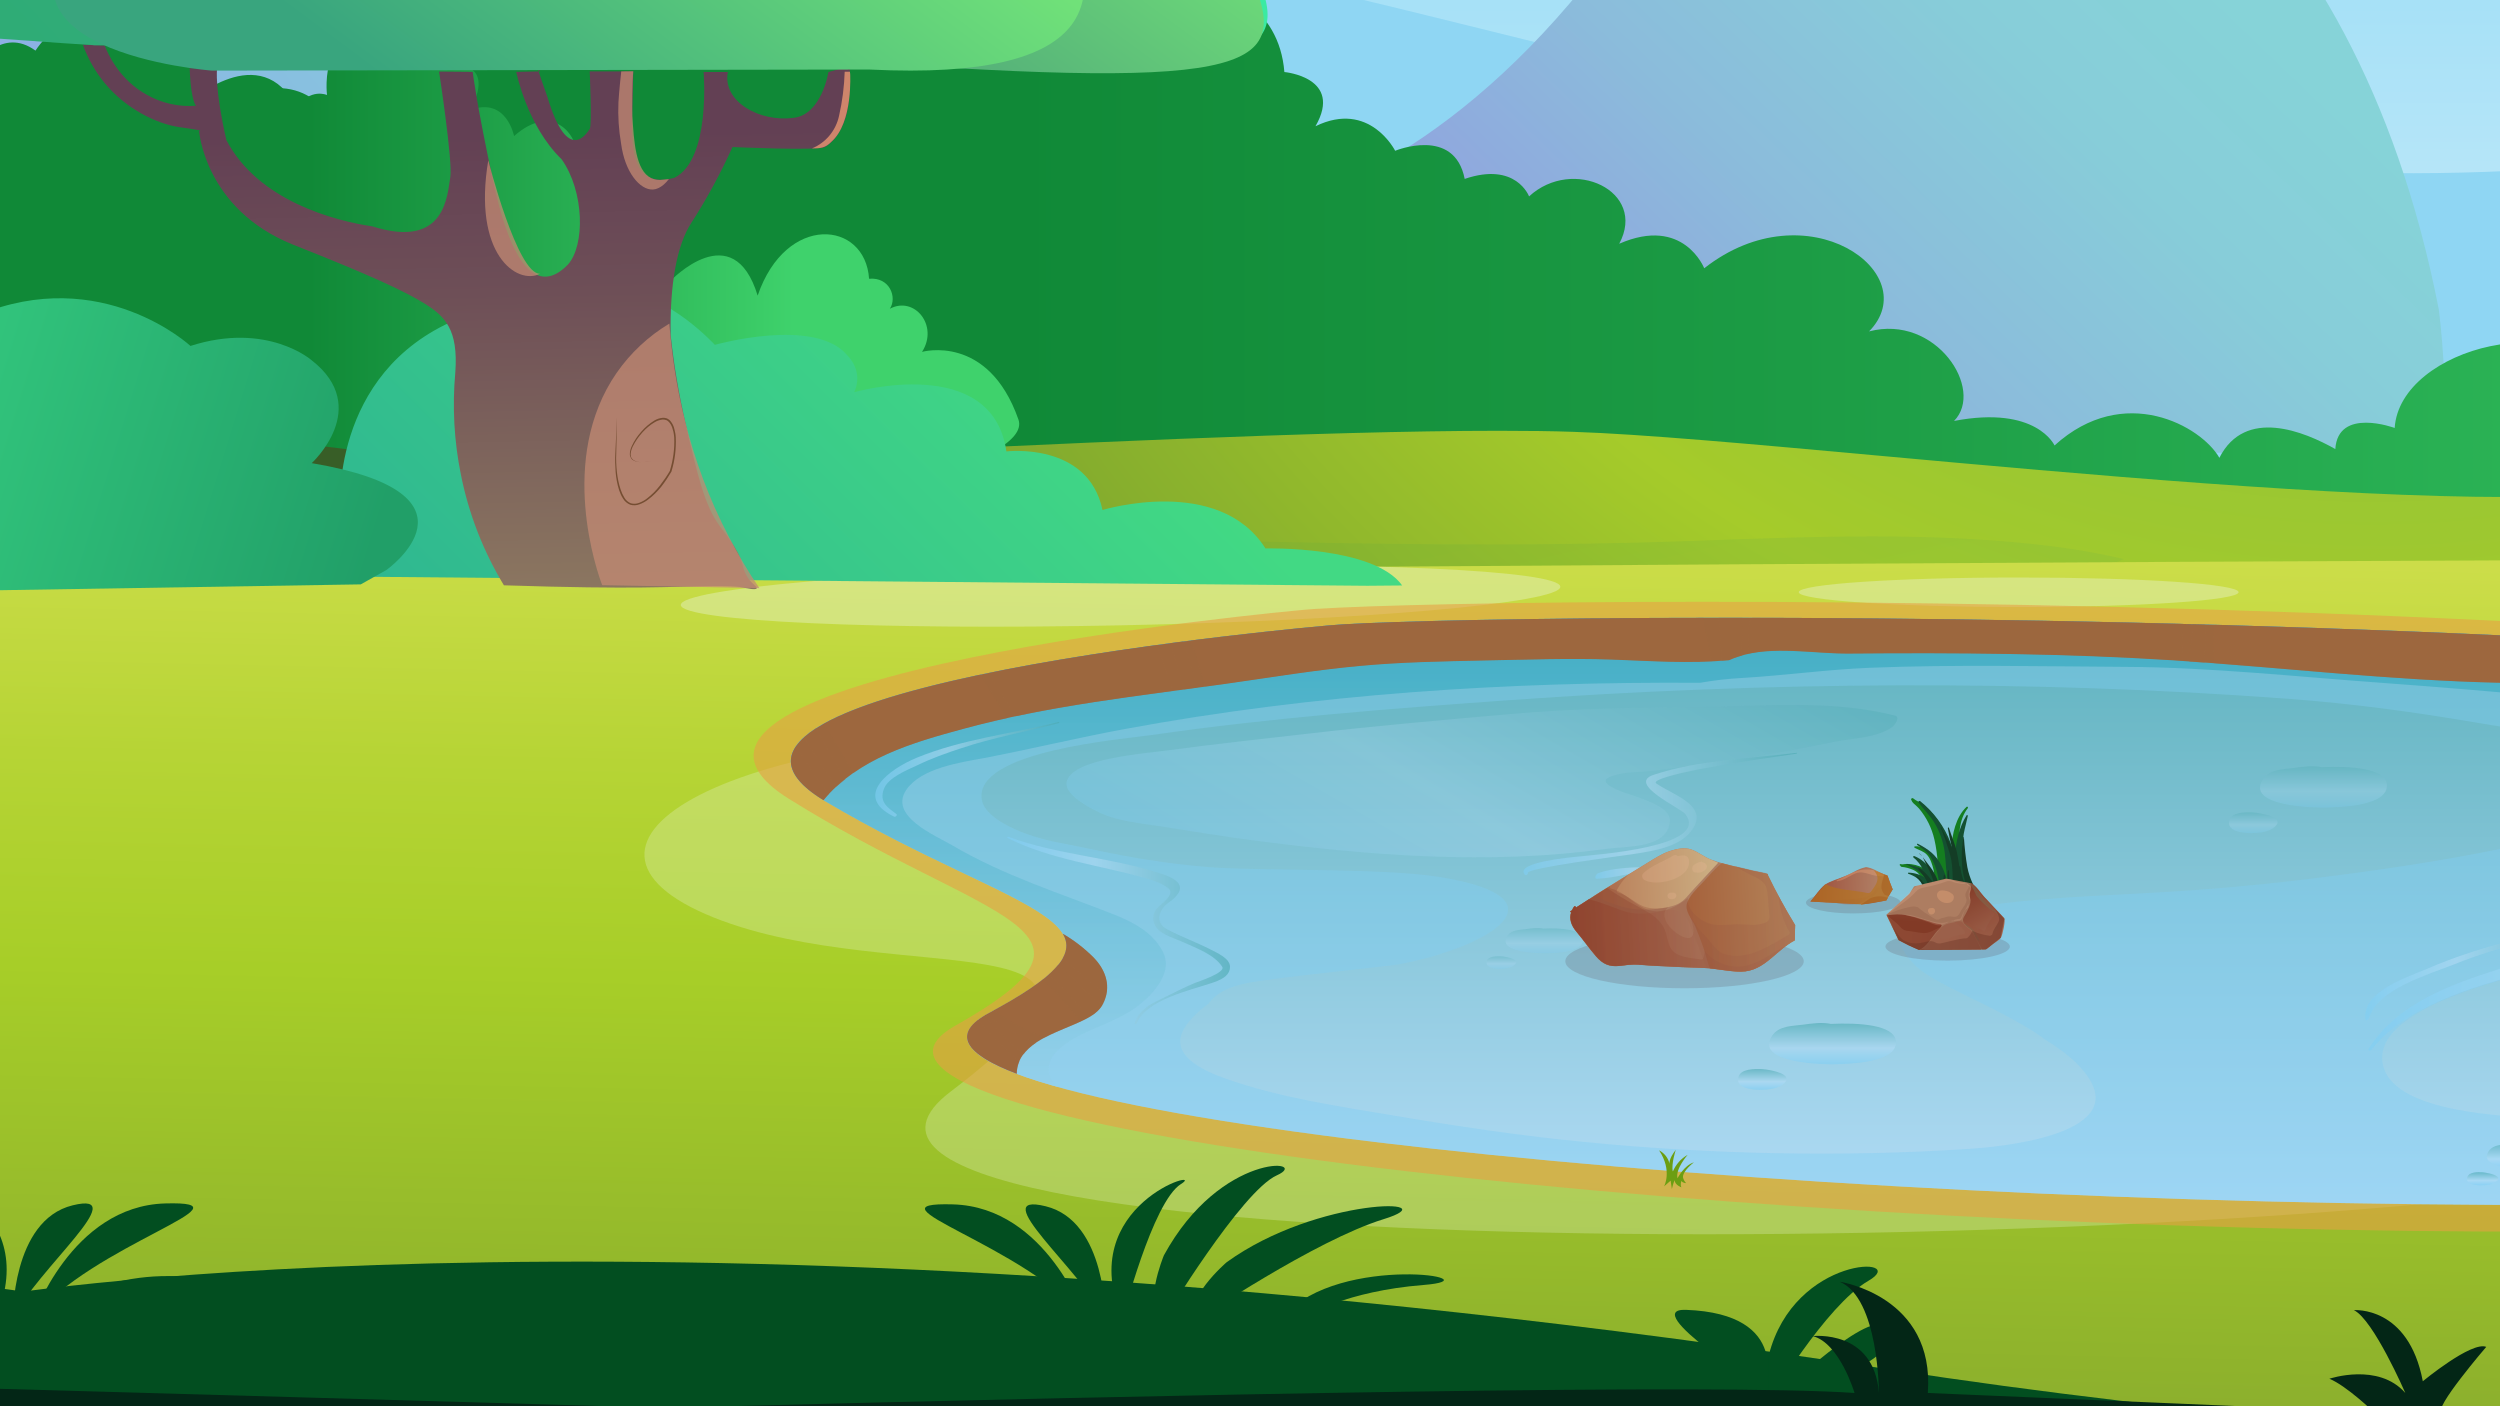 <?xml version="1.0" encoding="utf-8"?>
<!-- Generator: Adobe Illustrator 25.2.3, SVG Export Plug-In . SVG Version: 6.00 Build 0)  -->
<svg version="1.1" id="Layer_1" xmlns="http://www.w3.org/2000/svg" xmlns:xlink="http://www.w3.org/1999/xlink" x="0px" y="0px"
	 viewBox="0 0 1600 900" style="enable-background:new 0 0 1600 900;" xml:space="preserve">
<style type="text/css">
	.st0{clip-path:url(#SVGID_2_);}
	.st1{fill:url(#SVGID_3_);}
	.st2{fill:#8FD6F3;}
	.st3{fill:url(#SVGID_4_);}
	.st4{fill:url(#SVGID_5_);}
	.st5{fill:url(#SVGID_6_);}
	.st6{fill:url(#SVGID_7_);}
	.st7{fill:url(#SVGID_8_);}
	.st8{fill:url(#SVGID_9_);}
	.st9{opacity:0.2;fill:url(#SVGID_10_);enable-background:new    ;}
	.st10{fill:url(#SVGID_11_);}
	.st11{opacity:0.1;fill:#0F5A2A;enable-background:new    ;}
	.st12{opacity:0.2;fill:url(#SVGID_12_);enable-background:new    ;}
	.st13{opacity:0.2;fill:url(#SVGID_13_);enable-background:new    ;}
	.st14{fill:url(#SVGID_14_);}
	.st15{opacity:0.44;fill:#E5F0C8;enable-background:new    ;}
	.st16{opacity:0.3;fill:#E5F0C8;enable-background:new    ;}
	.st17{opacity:0.6;fill:#E6A143;enable-background:new    ;}
	.st18{fill:url(#SVGID_15_);}
	.st19{opacity:0.4;fill:#7FCEF4;enable-background:new    ;}
	.st20{opacity:0.6;fill:url(#SVGID_16_);enable-background:new    ;}
	.st21{fill:#9C673E;}
	.st22{opacity:0.5;}
	.st23{opacity:0.8;fill:#9C673E;enable-background:new    ;}
	.st24{fill:#6C9E12;}
	.st25{opacity:0.3;fill:url(#SVGID_17_);enable-background:new    ;}
	.st26{opacity:0.3;fill:url(#SVGID_18_);enable-background:new    ;}
	.st27{opacity:0.3;fill:url(#SVGID_19_);enable-background:new    ;}
	.st28{opacity:0.6;fill:url(#SVGID_20_);enable-background:new    ;}
	.st29{opacity:0.6;fill:url(#SVGID_21_);enable-background:new    ;}
	.st30{opacity:0.6;fill:url(#SVGID_22_);enable-background:new    ;}
	.st31{opacity:0.6;fill:url(#SVGID_23_);enable-background:new    ;}
	.st32{opacity:0.3;fill:url(#SVGID_24_);enable-background:new    ;}
	.st33{opacity:0.3;fill:url(#SVGID_25_);enable-background:new    ;}
	.st34{opacity:0.6;fill:url(#SVGID_26_);enable-background:new    ;}
	.st35{opacity:0.6;fill:url(#SVGID_27_);enable-background:new    ;}
	.st36{opacity:0.6;fill:url(#SVGID_28_);enable-background:new    ;}
	.st37{opacity:0.6;fill:url(#SVGID_29_);enable-background:new    ;}
	.st38{opacity:0.6;fill:url(#SVGID_30_);enable-background:new    ;}
	.st39{opacity:0.6;fill:url(#SVGID_31_);enable-background:new    ;}
	.st40{fill:#147E20;}
	.st41{fill:#145131;}
	.st42{fill:#143D26;}
	.st43{opacity:0.2;fill:#5E4752;enable-background:new    ;}
	.st44{fill:#AD7D61;}
	.st45{fill:url(#SVGID_32_);}
	.st46{fill:url(#SVGID_33_);}
	.st47{fill:url(#SVGID_34_);}
	.st48{opacity:0.3;fill:url(#SVGID_35_);enable-background:new    ;}
	.st49{opacity:0.3;fill:url(#SVGID_36_);enable-background:new    ;}
	.st50{opacity:0.4;fill:url(#SVGID_37_);enable-background:new    ;}
	.st51{opacity:0.2;fill:#F6C2A4;enable-background:new    ;}
	.st52{fill:url(#SVGID_38_);}
	.st53{fill:url(#SVGID_39_);}
	.st54{fill:url(#SVGID_40_);}
	.st55{opacity:0.5;fill:#817858;enable-background:new    ;}
	.st56{opacity:0.1;fill:#3E120B;enable-background:new    ;}
	.st57{opacity:0.3;fill:#3E120B;enable-background:new    ;}
	.st58{opacity:0.3;fill:url(#SVGID_41_);enable-background:new    ;}
	.st59{opacity:0.3;fill:#FCB381;enable-background:new    ;}
	.st60{fill:url(#SVGID_42_);}
	.st61{fill:url(#SVGID_43_);}
	.st62{fill:url(#SVGID_44_);}
	.st63{opacity:0.2;fill:url(#SVGID_45_);enable-background:new    ;}
	.st64{opacity:0.6;fill:#B67318;enable-background:new    ;}
	.st65{fill:url(#SVGID_46_);}
	.st66{fill:url(#SVGID_47_);}
	.st67{opacity:0.75;fill:#C28A73;enable-background:new    ;}
	.st68{fill:#754D32;}
	.st69{fill:#3BEAA2;}
	.st70{fill:url(#SVGID_48_);}
	.st71{fill:url(#SVGID_49_);}
	.st72{fill:url(#SVGID_50_);}
	.st73{fill:#CE856B;}
	.st74{fill:url(#SVGID_51_);}
	.st75{fill:url(#SVGID_52_);}
	.st76{fill:#024E20;}
	.st77{fill:url(#SVGID_53_);}
	.st78{fill:#032616;}
</style>
<g>
	<defs>
		<rect id="SVGID_1_" width="1600" height="900"/>
	</defs>
	<clipPath id="SVGID_2_">
		<use xlink:href="#SVGID_1_"  style="overflow:visible;"/>
	</clipPath>
	<g class="st0">
		
			<linearGradient id="SVGID_3_" gradientUnits="userSpaceOnUse" x1="1591.665" y1="499.05" x2="1591.665" y2="1963.97" gradientTransform="matrix(1 0 0 -1 0 900)">
			<stop  offset="0" style="stop-color:#DDF1FD"/>
			<stop  offset="1" style="stop-color:#16B6E6"/>
		</linearGradient>
		<path class="st1" d="M-627.9,1033.1c37.9-0.9,47.3-3.6,87,0s175.9,5.3,266.7-0.9s208.1,0,268.6,0s247.8,3.6,372.7,3.6
			s507.9,2.7,797.3,5.3s422.8,2.7,803,4s607.3,5.3,743.5,8s349,0,496.5-1.3c140.8-1.3,462.4-13.5,762.7-10V-735H-786.8v1776.5
			c21.9-0.7,47.7-2.6,68.1-6.6C-679,1026.8-665.7,1033.9-627.9,1033.1z"/>
		<path class="st2" d="M3057.6,181.7c-139.3-54.1-256.5-91.8-341.1-117C2478.3-6.4,2356-41.7,2203.1-25.8
			c-127.3,13.2-229.1,55.5-293.8,88.1C1194.6,254.5,700.8-200.3,361.8,14.9C6.6,240.3-676.7,29.2-676.7,29.2v421.7l2586-48.4v-50.5
			l1290.3,14.3c9.6-8.9,13.5-17.9,14.6-26C3222.6,279.3,3085.7,198,3057.6,181.7z"/>
		
			<linearGradient id="SVGID_4_" gradientUnits="userSpaceOnUse" x1="899.098" y1="453.952" x2="1510.988" y2="1092.131" gradientTransform="matrix(1 0 0 -1 0 900)">
			<stop  offset="1.000000e-02" style="stop-color:#987CE4"/>
			<stop  offset="0.23" style="stop-color:#919FDF"/>
			<stop  offset="0.45" style="stop-color:#8BBCDB"/>
			<stop  offset="0.64" style="stop-color:#87CDD9"/>
			<stop  offset="0.78" style="stop-color:#86D3D8"/>
		</linearGradient>
		<path class="st3" d="M676.7,142.1c0,0,209.3,62.4,386.7-220.7c0,0,71.6-104.6,180.4-99.6c87.4,4,262.3,96.3,317,376.1
			c0,0,7.9,59.6,0.9,92.9l-893.3-6.4L676.7,142.1z"/>
		
			<linearGradient id="SVGID_5_" gradientUnits="userSpaceOnUse" x1="-207.772" y1="457.962" x2="774.698" y2="1273.712" gradientTransform="matrix(1 0 0 -1 0 900)">
			<stop  offset="0.17" style="stop-color:#9595EB"/>
			<stop  offset="0.23" style="stop-color:#929FE8"/>
			<stop  offset="0.41" style="stop-color:#89BDE1"/>
			<stop  offset="0.6" style="stop-color:#83D2DC"/>
			<stop  offset="0.78" style="stop-color:#7FDFD9"/>
			<stop  offset="0.95" style="stop-color:#7EE3D8"/>
		</linearGradient>
		<path class="st4" d="M384.8-361.4l16.7-2.3c56-4.1,100.5,15.6,112.2,23.5c46.6,31.8,179.6,142.8,241.6,334.7
			c45.6,141.2,46.9,283.4,46.9,283.4H-822.4c0,0,554.6-69.5,708.2-235.8c143.9-155.9,335.8-345.5,464-393.4
			C361.3-355.6,372.1-359.2,384.8-361.4z"/>
		
			<linearGradient id="SVGID_6_" gradientUnits="userSpaceOnUse" x1="237.2" y1="632.149" x2="3001.46" y2="632.149" gradientTransform="matrix(1 0 0 -1 0 900)">
			<stop  offset="0.15" style="stop-color:#108937"/>
			<stop  offset="0.33" style="stop-color:#1C9C45"/>
			<stop  offset="0.69" style="stop-color:#3BCC67"/>
			<stop  offset="0.73" style="stop-color:#3FD26C"/>
		</linearGradient>
		<path class="st5" d="M2883.1-3.3c0,0-31.3-10.1-39.6,7.9c0,0-31.4-26.9-51.1,2.3c-24.7-37.1-123.7-22.5-103.9,32.5
			c0,0-19.8-12.4-29.7,0c-8.2-12.4-52.8-23.6-52.8,2.3c-39.6-29.2-87.4-9-102.2,22.4c-36.3-14.6-52.8,12.3-52.8,12.3
			s-39.6-22.5-82.4,2.2s1.6,66.2,1.6,66.2s-19.8-19.1-52.8,7.9c0,0-29.7-41.5-52.8-11.2c-23.1-35.9-117.1-38.2-141.8,25.8
			c0,0-42.9-22.5-47.8,9c-29.7-28.1-131.9-21.3-118.7,30.3c0,0-72.6-11.2-67.6,35.9c0,0-29.7-11.2-33,1.1
			c-77.5-56.1-128.6,16.8-128.6,16.8s-14.8-28.1-51.1-11.2c-31.3-55-140.2-26.9-143.4,24.7c0,0-36.3-13.5-38,13.5
			c-19.8-11.2-57.7-26.9-74.2,5.6c-11.5-20.2-61-48.3-105.5-7.9c0,0-11.5-25.8-64.3-15.7c19.8-20.2-11.6-68.5-54.4-57.3
			c36.3-37-39.6-92.1-105.5-40.4c0,0-13.2-33.7-54.4-15.7c18.1-33.7-29.7-56.1-57.7-30.3c0,0-8.3-22.4-41.2-11.2
			c-6.6-33.7-44.5-18-44.5-18s-16.4-32.6-51-15.7C859.9,49.5,822,46.1,822,46.1C815.4-37,680.2-25.8,663.7,15.8
			c0,0-11.5-11.2-28-2.2c3.3-13.5-18.1-37-33-16.9c-6.6-34.8-112.1-53.9-150-2.2c0,0-16.5-24.7-37.9-9
			C383.4-61.7,301-35.9,299.3,14.7c0,0-5-10.1-13.2,1.1c-23-9.9-38.5-6.5-48.9,0.8v477.8c12.7-0.6,27.7-2.1,39.6-5.6
			c23.1-6.8,30.8-0.8,52.8-1.5s27.5-3,50.6,0s102.2,4.5,155-0.8s120.9,0,156.1,0s144,3,216.6,3s296,83.2,464.2,85.5
			s244.8-78.8,465.7-77.6s352.9,4.5,432,6.8s202.8,0,288.5-1.1c81.8-1.1,268.7-11.3,443.2-8.4V-3.6c-5.7-2-11.7-3-17.8-3.1
			C2990.3-49.3,2878.2-49.3,2883.1-3.3z"/>
		
			<linearGradient id="SVGID_7_" gradientUnits="userSpaceOnUse" x1="-6855.33" y1="585.365" x2="-4091.08" y2="585.365" gradientTransform="matrix(-1 0 0 -1 -6655.09 900)">
			<stop  offset="0.15" style="stop-color:#108937"/>
			<stop  offset="0.33" style="stop-color:#1C9C45"/>
			<stop  offset="0.69" style="stop-color:#3BCC67"/>
			<stop  offset="0.73" style="stop-color:#3FD26C"/>
		</linearGradient>
		<path class="st6" d="M-2445.6,43.5c0,0,31.3-10.1,39.6,7.9c0,0,31.4-26.9,51.1,2.3c24.7-37.1,123.6-22.5,103.9,32.5
			c0,0,19.8-12.3,29.7,0c8.2-12.3,52.8-23.6,52.8,2.3c39.6-29.2,87.4-9,102.3,22.4c36.3-14.6,52.8,12.3,52.8,12.3
			s39.6-22.5,82.4,2.2s-1.6,66.2-1.6,66.2s19.8-19.1,52.8,7.9c0,0,29.7-41.5,52.8-11.2c23.1-35.9,117-38.2,141.8,25.8
			c0,0,42.9-22.4,47.8,9c29.7-28.1,131.9-21.3,118.7,30.3c0,0,72.6-11.2,67.6,35.9c0,0,29.7-11.2,33,1.1
			c77.5-56.1,128.6,16.8,128.6,16.8s14.8-28,51.1-11.2c31.3-55,140.2-26.9,143.5,24.7c0,0,36.3-13.5,37.9,13.5
			c19.8-11.2,57.7-26.9,74.2,5.6c11.5-20.2,61-48.3,105.5-7.8c0,0,11.5-25.8,64.3-15.7c-19.8-20.2,11.5-68.5,54.4-57.3
			c-36.3-37,39.6-92.1,105.5-40.4c0,0,13.2-33.7,54.4-15.7c-18.1-33.7,29.7-56.1,57.7-30.3c0,0,8.3-22.4,41.2-11.2
			c6.6-33.7,44.5-18,44.5-18s16.5-32.6,51.1-15.7c-18.1-31.4,19.8-34.8,19.8-34.8c6.5-83,141.8-71.8,158.2-30.3
			c0,0,11.5-11.2,28-2.2c-3.3-13.5,18.1-37,33-16.8c6.6-34.8,112.1-53.9,150-2.2c0,0,16.5-24.7,37.9-9
			C54-14.9,136.5,10.9,138.1,61.4c0,0,5-10.1,13.2,1.1c23-9.9,38.5-6.5,48.9,0.8v477.8c-12.7-0.6-27.7-2.2-39.6-5.6
			c-23.1-6.8-30.8-0.8-52.8-1.5s-27.5-3-50.6,0s-102.2,4.5-155-0.8s-120.9,0-156.1,0s-144,3-216.6,3s-296,83.3-464.2,85.5
			s-244.8-78.8-465.7-77.6s-352.9,4.5-432,6.8s-202.8,0-288.5-1.1c-81.8-1.1-268.7-11.3-443.2-8.4V43.2c5.7-2,11.7-3,17.8-3.1
			C-2552.8-2.5-2440.7-2.5-2445.6,43.5z"/>
		
			<linearGradient id="SVGID_8_" gradientUnits="userSpaceOnUse" x1="117.41" y1="697.47" x2="652.456" y2="697.47" gradientTransform="matrix(1 0 0 -1 0 900)">
			<stop  offset="0.15" style="stop-color:#108937"/>
			<stop  offset="0.33" style="stop-color:#1C9C45"/>
			<stop  offset="0.69" style="stop-color:#3BCC67"/>
			<stop  offset="0.73" style="stop-color:#3FD26C"/>
		</linearGradient>
		<path class="st7" d="M121,65.6c0,0,46-42,68.9,3.6c8.5-13.2,19.4-8.4,19.4-8.4s-7.2-51.6,47.2-52.9s26.6,34.8,26.6,34.8
			s36.3-8.4,18.1,27.6c23-8.4,27.8,16.8,27.8,16.8c24.2-21.6,42.3-2.4,41.1,19.2c18.1-4.8,59.3,3.6,43.5,51.7
			c12.1-3.6,15.7,21.6,15.7,21.6s39.9-42,55.6,9.6c18.1-52.9,68.9-48.1,71.3-10.8c13.3-1.2,18.1,12,13.3,19.2
			c15.7-8.4,31.4,10.8,20.6,27.6c0,0,42.3-12,61.7,43.3S117.4,397.2,117.4,397.2L121,65.6z"/>
		
			<radialGradient id="SVGID_9_" cx="-589.04" cy="2211.556" r="980.64" gradientTransform="matrix(1.75 0 0 -1.48 2548.69 3137.16)" gradientUnits="userSpaceOnUse">
			<stop  offset="9.000000e-02" style="stop-color:#85C043"/>
			<stop  offset="0.33" style="stop-color:#9DC830"/>
			<stop  offset="0.4" style="stop-color:#A5CB2A"/>
			<stop  offset="0.69" style="stop-color:#6E9730"/>
			<stop  offset="0.75" style="stop-color:#648D31"/>
			<stop  offset="1" style="stop-color:#3D5E27"/>
		</radialGradient>
		<path class="st8" d="M2974.5,274c-87-12.9-202.3-19.4-342.8-19.4c-423,0-925.2,57.5-946.4,59.9c-20.9,2.4-47.8,3.6-79.9,3.6
			c-111.7,0-272.8-14.6-402.2-26.4c-82-7.5-152.9-13.9-195.6-15.3c-13.7-0.5-30-0.7-48.3-0.7c-112.5,0-290.7,8.7-433.8,15.6
			c-42.9,2.1-83.3,4-117.5,5.5c-20.1,0.9-39.5,1.3-57.6,1.3c-38,0-70.8-2-97.6-5.9l-1.7-0.2v99.5h1.4c12.8,0,32.7,0,57.5,0
			c121.7,0,414.9,0.5,508.5,4.9c49.1,2.4,119.9,4.2,195,6.1c110.1,2.8,224,5.8,264.2,10.5c18.8,2.2,36.1,3.5,52,4.4
			c-1,0.9-1.9,1.8-2.8,2.8c-1.3,1.4-0.4,3.9,3,2.9c6.6-1.9,13.3-3.5,20.1-4.7c-4,2.6-7.8,5.7-11.3,9c-1.2,1.1-0.9,4.5,2.7,3.6
			c18-4.2,36.2-7.7,55.4-8.2c-4.6,2.3-9.3,4.4-14,6.6c-2.2,1.1-1.7,4.4,1.9,3.8c18.4-3,35.9-7.4,54.7-8.7c-0.5,0.2-1,0.4-1.6,0.6
			c-1.9,0.7-3.2,3.9,0.4,3.8c11.1-0.1,22.2-0.7,33.2-2c-0.6,0.7-0.5,1.8,0.3,2.4c0.3,0.2,0.6,0.4,1,0.4c18.2,2.6,35.7-2.1,53.3-4.8
			c21.8,0.8,44.8,1.5,66.6,2c-1.6,1.4-3.1,2.8-4.5,4.3c-1,1,0.3,2.6,2.2,1.6c4.1-2.1,8.3-3.9,12.6-5.6l10.6,0.2
			c-3.1,3.3-6,6.8-8.6,10.5c-0.8,1.1,0.7,2.8,2.8,2c12.4-4.5,24.8-8.7,37.8-12l10.7,0.1c-1.8,1.4-3.4,3-5,4.6
			c-1.4,1.5,0.3,3.5,3.2,2.3c5.8-2.5,11.7-4.9,17.9-6.9c5-0.1,9.2-0.2,12.5-0.4c1.4,0,2.8-0.1,4.3-0.1c1.2,3.3,3,6.3,5.3,8.9
			c0.8,0.6,1.9,0.8,2.9,0.4c5.7-1.9,10.8-5.4,14.7-10c5.3-0.1,10.5-0.2,15.8-0.3c4.4,2,8.9,3.8,13.7,5.5c1.5,0.5,3-0.3,3.5-1.8
			c0-0.1,0-0.2,0.1-0.2c0-1.3-0.1-2.5-0.2-3.7c2.4,0,4.9-0.1,7.3-0.1c22.5-0.2,45.8-0.5,68.3-1.4c18-0.8,28.2-1.8,38.1-2.9
			c14.4-1.5,28-3,64.9-3c61.1,0,144.7,0,195.3-1c17.1-0.3,38.4-0.4,60.8-0.5c26.5-0.1,53.5-0.3,75.5-0.8c0,0.2,0.2,0.5,0.7,0.5
			c17.6,0.3,33.2,3.3,49.1,7.5c0.7,0.2,1.4-0.2,1.6-0.9c0,0,0,0,0-0.1c0.3-4.6-4.4-7.3-10.6-9.1l7-0.6c15.7,1.3,30.6,4.5,41.5,11.8
			c1.6,1.1,3.9-0.5,4.2-1.4c1.7-5.4-2.7-9.3-9.2-12.2c11.3,1.4,22,4.5,29.1,9.9c1.8,1.2,4.2,0.9,5.5-0.8c6.5-9-5.8-15.3-19.4-19.2
			c16.4,0.3,32.9,1.2,49.3,2.1c2.6,0.1,4.3-2.1,2.9-3.3c-4-3.5-9.2-5.7-15.1-7.2c10.4-0.3,19.8-0.5,30.4-0.6
			c6.5-0.1,13.4-0.2,21.2-0.3c5.2,0.4,10.4,0.8,15.6,1c1,0.1,2-0.5,2.4-1.4c6.8-0.2,14.3-0.4,22.8-0.6l19.2-0.6
			c48.8-1.6,104.1-3.5,143.7-3.5c7.3,0,13.9,0.1,19.6,0.2s12.1,0.2,19.3,0.2c41.2,0,96-2.1,128.9-4.3c-10.3,3.1-19.8,7.1-28,12.8
			l0,0l0,0c-0.1,0.1-0.2,0.1-0.3,0.2c-0.9,0.6,0,2.1,1.5,1.5c9.7-3.8,19.6-6.8,29.8-9c-1.7,0.9-3.2,2-4.7,3.2
			c-0.9,0.8-0.5,2.6,1.7,2.2c10-1.9,19.5-4.2,29.8-5.4c-2.6,1.9-4.8,4.2-6.7,6.8c-0.8,1.1,0.6,2.3,2.5,1.7
			c6.8-1.9,12.4-5.1,18.6-7.7c11.4-4.6,18.1,5.6,25.9,9.1c1.7,0.8,4-0.2,4.1-1.4c0.3-2.9-0.7-5.4-1.9-8c9.6,3.5,17.8,8.3,29.4,9.3
			c1.3,0.2,2.5-0.5,3.1-1.7c0.7-3,0-6.1-1.7-8.5c18.7,1.6,38.1,3,56.2,3.2h1.4v-118L2974.5,274z M1593.3,428.4
			c0.3-0.4,0.7-0.8,1-1.1c0.4,0,0.8,0,1.2,0C1594.8,427.6,1594,428,1593.3,428.4z"/>
		
			<linearGradient id="SVGID_10_" gradientUnits="userSpaceOnUse" x1="1480.202" y1="1104.106" x2="1760.472" y2="-93.784" gradientTransform="matrix(1 0 0 -1 0 900)">
			<stop  offset="2.000000e-02" style="stop-color:#328635"/>
			<stop  offset="0.18" style="stop-color:#4A9739"/>
			<stop  offset="0.51" style="stop-color:#85C043"/>
			<stop  offset="0.64" style="stop-color:#9CCB5B"/>
			<stop  offset="0.84" style="stop-color:#C8DF89"/>
		</linearGradient>
		<path class="st9" d="M2743.8,345.2c-68.2,4-136,8.7-203.9,14.5c-64.9,5.6-130.4,11-196.1,11.5c-53.2,0.4-112.7-0.8-159.8-17.5
			c-1.3-0.5-1.1-1.5,0-2c14.7-6.4,26-15.1,41.4-20.9c-58.2-12.9-128.3-7.1-188-2.2c-62.9,5.2-124.8,13.4-187.4,19.6
			c32.9,7.9,75.1,6.6,96.7,25.9c0.7,0.5,0.1,1.2-0.7,1.6c-37.7,17.2-89.9,22-135.6,25.3c-56.5,4-113.6,4.7-170.4,4.6
			c-52.6-0.1-105.2-0.7-157.8-1.8c-56.2-1.2-119.3-2.7-168.7-20.8c-1.1-0.4-1.2-1.2-0.4-1.8c12.7-9.6,29.8-16.3,46.2-23.4
			c-13.5-3.1-27.3-5.7-41.4-7.6c-77.9-10.3-159.1-6.8-238.1-3.9c-86.6,3.1-172.6,2.4-259.2,0.6c-96.5-2-193-4.5-289.5-3.1
			c-35.8,0.5-71.6,1.1-107.4,0.8c-44.3-0.3-90.2-0.9-133.5-7.2c-10.8-1.6-27-4.2-38.8-9v63.2h1.4c12.8,0,32.7,0,57.5,0
			c121.7,0,414.9,0.5,508.5,4.9c49.1,2.4,119.9,4.2,195,6.1c110.2,2.8,224,5.8,264.2,10.5c18.8,2.2,36.1,3.5,52,4.4
			c-1,0.9-1.9,1.8-2.8,2.8c-1.3,1.4-0.4,3.9,3,2.9c6.6-1.9,13.3-3.5,20.1-4.7c-4,2.6-7.8,5.7-11.3,9c-1.2,1.1-0.9,4.5,2.7,3.6
			c18-4.2,36.2-7.7,55.4-8.2c-4.6,2.3-9.3,4.4-14,6.6c-2.2,1.1-1.7,4.4,1.9,3.8c18.4-3,35.9-7.4,54.7-8.7c-0.5,0.2-1,0.4-1.6,0.6
			c-1.9,0.7-3.2,3.9,0.4,3.8c11.1-0.1,22.2-0.7,33.2-2c-0.6,0.7-0.5,1.8,0.3,2.4c0.3,0.2,0.6,0.4,1,0.4c18.2,2.6,35.7-2.1,53.3-4.8
			c21.8,0.8,44.8,1.5,66.6,2c-1.6,1.4-3.1,2.8-4.5,4.3c-1,1,0.3,2.6,2.2,1.6c4.1-2.1,8.3-3.9,12.6-5.6l10.6,0.2
			c-3.1,3.3-6,6.8-8.6,10.5c-0.8,1.1,0.7,2.8,2.8,2c12.4-4.5,24.8-8.7,37.8-12l10.7,0.1c-1.8,1.4-3.4,3-5,4.6
			c-1.4,1.5,0.3,3.5,3.2,2.3c5.8-2.5,11.7-4.9,17.9-6.9c5-0.1,9.2-0.2,12.5-0.4c1.4,0,2.8-0.1,4.3-0.1c1.2,3.3,3,6.3,5.3,8.9
			c0.8,0.6,1.9,0.8,2.9,0.4c5.7-1.9,10.8-5.4,14.7-10c5.3-0.1,10.5-0.2,15.8-0.3c4.4,2,8.9,3.8,13.7,5.5c1.5,0.5,3-0.3,3.5-1.8
			c0-0.1,0-0.2,0.1-0.2c0-1.3-0.1-2.5-0.2-3.7c2.4,0,4.9-0.1,7.3-0.1c22.5-0.2,45.8-0.5,68.3-1.4c18-0.8,28.2-1.8,38.1-2.9
			c14.4-1.5,28-3,64.9-3c61.1,0,144.7,0,195.3-1c17.1-0.3,38.4-0.4,60.8-0.5c26.5-0.1,53.5-0.3,75.5-0.8c0,0.2,0.2,0.5,0.7,0.5
			c17.6,0.3,33.2,3.3,49.1,7.5c0.7,0.2,1.4-0.2,1.6-0.9c0,0,0,0,0-0.1c0.3-4.6-4.4-7.3-10.6-9.1l7-0.6c15.7,1.3,30.6,4.5,41.5,11.8
			c1.6,1.1,3.9-0.5,4.2-1.4c1.7-5.4-2.7-9.3-9.2-12.2c11.3,1.4,22,4.5,29.1,9.9c1.8,1.2,4.2,0.9,5.5-0.8c6.5-9-5.8-15.3-19.4-19.2
			c16.4,0.3,32.9,1.2,49.3,2.1c2.6,0.1,4.3-2.1,2.9-3.3c-4-3.5-9.2-5.7-15.1-7.2c10.4-0.3,19.8-0.5,30.4-0.6
			c6.5-0.1,13.4-0.2,21.2-0.3c5.2,0.4,10.4,0.8,15.6,1c1,0.1,2-0.5,2.4-1.4c6.8-0.2,14.3-0.4,22.8-0.6l19.2-0.6
			c48.8-1.6,104.1-3.5,143.7-3.5c7.3,0,13.9,0.1,19.6,0.2s12.1,0.2,19.3,0.2c41.2,0,96-2.1,128.9-4.3c-10.3,3.1-19.8,7.1-28,12.8
			l0,0l0,0c-0.1,0.1-0.2,0.1-0.3,0.2c-0.9,0.6,0,2.1,1.5,1.5c9.7-3.8,19.6-6.8,29.8-9c-1.7,0.9-3.2,2-4.7,3.2
			c-0.9,0.8-0.5,2.6,1.7,2.2c10-1.9,19.5-4.2,29.8-5.4c-2.6,1.9-4.8,4.2-6.7,6.8c-0.8,1.1,0.6,2.3,2.5,1.7
			c6.8-1.9,12.4-5.1,18.6-7.7c11.4-4.6,18.1,5.6,25.9,9.1c1.7,0.8,4-0.2,4.1-1.4c0.3-2.9-0.7-5.4-1.9-8c9.6,3.5,17.8,8.3,29.4,9.3
			c1.3,0.2,2.5-0.5,3.1-1.7c0.7-3,0-6.1-1.7-8.5c18.7,1.6,38.1,3,56.2,3.2h1.4v-54.7C2898.1,337,2820.8,340.7,2743.8,345.2z
			 M1593.3,428.4c0.3-0.4,0.7-0.8,1-1.1c0.4,0,0.8,0,1.2,0C1594.8,427.6,1594,428,1593.3,428.4z"/>
		
			<radialGradient id="SVGID_11_" cx="-2147.11" cy="2217.4" r="980.64" gradientTransform="matrix(1 0 0 -1 0 900)" gradientUnits="userSpaceOnUse">
			<stop  offset="9.000000e-02" style="stop-color:#85C043"/>
			<stop  offset="0.33" style="stop-color:#9DC830"/>
			<stop  offset="0.4" style="stop-color:#A5CB2A"/>
			<stop  offset="0.69" style="stop-color:#6E9730"/>
			<stop  offset="0.75" style="stop-color:#648D31"/>
			<stop  offset="1" style="stop-color:#3D5E27"/>
		</radialGradient>
		<path class="st10" d="M250.1,291.3c-87-12.9-202.3-19.4-342.8-19.4c-423,0-925.2,57.5-946.4,59.9c-20.9,2.4-47.8,3.6-79.9,3.6
			c-111.7,0-272.8-14.6-402.2-26.4c-82-7.5-152.9-13.9-195.6-15.3c-13.7-0.5-30-0.7-48.3-0.7c-112.5,0-290.7,8.6-433.8,15.6
			c-42.9,2.1-83.3,4-117.5,5.5c-20.1,0.9-39.5,1.3-57.6,1.3c-38,0-70.8-2-97.6-5.9l-1.7-0.2v99.5h1.4c12.8,0,32.7,0,57.5,0
			c121.7,0,414.9,0.5,508.5,4.9c49.1,2.4,119.9,4.2,195,6.1c110.2,2.8,224,5.8,264.2,10.5c18.8,2.2,36.1,3.5,52,4.4
			c-1,0.9-1.9,1.8-2.8,2.8c-1.3,1.4-0.4,3.9,3,2.9c6.6-1.9,13.3-3.5,20.1-4.7c-4,2.6-7.8,5.7-11.3,9c-1.2,1.1-0.9,4.5,2.7,3.6
			c17.9-4.2,36.2-7.7,55.4-8.2c-4.6,2.3-9.3,4.4-14,6.6c-2.2,1.1-1.7,4.4,2,3.8c18.3-3,35.9-7.4,54.7-8.7c-0.5,0.2-1,0.4-1.6,0.6
			c-1.9,0.7-3.2,3.9,0.4,3.8c11.1-0.1,22.2-0.7,33.2-2c-0.6,0.7-0.5,1.8,0.3,2.4c0.3,0.2,0.6,0.4,1,0.4c18.2,2.6,35.7-2.1,53.3-4.8
			c21.8,0.7,44.8,1.5,66.6,2c-1.6,1.4-3.1,2.8-4.5,4.3c-1,1,0.3,2.6,2.2,1.6c4.2-2.1,8.3-3.9,12.6-5.6l10.6,0.2
			c-3.1,3.3-6,6.8-8.6,10.5c-0.8,1.1,0.7,2.8,2.8,2c12.4-4.4,24.8-8.7,37.8-12l10.7,0.1c-1.8,1.4-3.4,3-5,4.6
			c-1.4,1.5,0.3,3.5,3.2,2.3c5.8-2.5,11.7-4.9,17.9-6.9c5-0.1,9.2-0.2,12.5-0.4c1.4,0,2.8-0.1,4.3-0.1c1.2,3.3,3,6.3,5.3,8.9
			c0.8,0.6,1.9,0.8,2.9,0.4c5.7-1.9,10.8-5.4,14.7-10c5.3-0.1,10.5-0.2,15.8-0.3c4.4,1.9,9,3.8,13.7,5.5c1.5,0.5,3-0.3,3.5-1.8
			c0-0.1,0-0.1,0.1-0.2c0-1.3-0.1-2.5-0.2-3.7l7.3-0.1c22.5-0.2,45.8-0.5,68.3-1.4c18-0.8,28.2-1.8,38.1-2.9c14.4-1.5,28-3,64.9-3
			c61.1,0,144.7,0,195.3-1c17.1-0.3,38.3-0.4,60.8-0.5c26.5-0.1,53.5-0.3,75.5-0.8c0,0.3,0.2,0.5,0.7,0.5
			c17.6,0.3,33.2,3.3,49.1,7.5c0.7,0.2,1.4-0.2,1.6-0.8c0,0,0,0,0-0.1c0.3-4.6-4.4-7.3-10.6-9.1l7-0.6c15.7,1.3,30.6,4.5,41.5,11.8
			c1.6,1.1,3.9-0.5,4.2-1.4c1.7-5.4-2.7-9.3-9.2-12.2c11.3,1.4,22,4.5,29.1,9.9c1.8,1.2,4.2,0.9,5.5-0.8c6.5-9-5.8-15.3-19.5-19.2
			c16.4,0.3,32.9,1.2,49.3,2.1c2.5,0.1,4.3-2.1,2.9-3.3c-4-3.5-9.2-5.7-15.1-7.2c10.5-0.3,19.8-0.5,30.4-0.6
			c6.5-0.1,13.4-0.2,21.2-0.3c5.2,0.4,10.4,0.8,15.6,1c1,0.1,2-0.5,2.4-1.4c6.8-0.2,14.3-0.4,22.8-0.6l19.2-0.6
			c48.8-1.6,104.1-3.5,143.7-3.5c7.3,0,13.9,0.1,19.6,0.2s12.2,0.2,19.3,0.2c41.2,0,96-2.1,128.9-4.3c-10.3,3.1-19.8,7.1-28,12.8
			l0,0l0,0c-0.1,0.1-0.2,0.1-0.3,0.2c-0.9,0.6,0,2.1,1.5,1.5c9.7-3.8,19.6-6.9,29.8-9c-1.7,0.9-3.2,2-4.7,3.2
			c-1,0.8-0.5,2.6,1.7,2.2c10-1.9,19.5-4.2,29.8-5.4c-2.6,1.9-4.8,4.2-6.7,6.8c-0.8,1.1,0.6,2.3,2.5,1.8c6.8-1.9,12.4-5.1,18.6-7.7
			c11.4-4.6,18.1,5.6,25.9,9.1c1.7,0.8,4-0.2,4.1-1.4c0.3-2.9-0.7-5.4-1.9-8c9.6,3.5,17.8,8.3,29.4,9.3c1.3,0.2,2.5-0.5,3.1-1.7
			c0.7-3,0-6-1.7-8.5c18.7,1.6,38.1,3,56.2,3.2h1.4v-118L250.1,291.3z M-1131.2,445.6c0.3-0.4,0.7-0.8,1-1.1c0.4,0,0.8,0,1.2,0
			C-1129.7,444.8-1130.5,445.2-1131.2,445.6z"/>
		<path class="st11" d="M-762.4,320.8c33.2,5.5,68.2-4.7,101.1,2.9c1.5,0.4,2,1.6,0.5,2.1c-4.8,1.8-8.5,4.5-12.8,6.6
			c35.9,5.3,74.2,3.6,110.5,0.8c38.8-3,76.9-7.9,115.4-11.8c34.4-3.4,69.2-3.7,103.9-5.1c34.3-1.3,70.7-2.9,102.7-11.1
			c-11.5-2.8-23.1-5.2-35.7-5.4c-2.5-0.1-2.5-2.4,0-2.3c18.4,0.4,36.8,0.5,55.2,0.2c59.7-0.9,119.1-3.4,178.8-3.5
			c50.5,0,101.1,0,151.6,1.5c47.1,1.4,95,3.6,142.1,8.4v-12.7l-1-0.1c-87-12.9-202.3-19.4-342.8-19.4
			c-218.9,0-458.9,15.4-642.6,30.6C-747.2,307-757.6,312.8-762.4,320.8z"/>
		
			<linearGradient id="SVGID_12_" gradientUnits="userSpaceOnUse" x1="-1244.204" y1="1086.884" x2="-963.934" y2="-111.006" gradientTransform="matrix(1 0 0 -1 0 900)">
			<stop  offset="2.000000e-02" style="stop-color:#328635"/>
			<stop  offset="0.18" style="stop-color:#4A9739"/>
			<stop  offset="0.51" style="stop-color:#85C043"/>
			<stop  offset="0.64" style="stop-color:#9CCB5B"/>
			<stop  offset="0.84" style="stop-color:#C8DF89"/>
		</linearGradient>
		<path class="st12" d="M19.3,362.4c-68.2,4-136,8.7-203.9,14.5c-64.9,5.6-130.4,11-196.1,11.5c-53.2,0.5-112.7-0.8-159.8-17.5
			c-1.3-0.5-1.1-1.5,0-2c14.7-6.4,26-15.1,41.4-20.8c-58.2-12.9-128.3-7.1-188-2.2c-62.9,5.2-124.9,13.4-187.5,19.6
			c32.9,7.9,75.1,6.6,96.7,25.9c0.7,0.5,0.1,1.2-0.7,1.6c-37.7,17.2-89.9,22-135.6,25.3c-56.5,4-113.6,4.7-170.4,4.6
			c-52.6-0.1-105.2-0.7-157.8-1.8c-56.2-1.2-119.3-2.7-168.7-20.7c-1.1-0.4-1.2-1.2-0.4-1.8c12.7-9.6,29.8-16.3,46.2-23.4
			c-13.5-3.1-27.3-5.7-41.4-7.6c-77.9-10.3-159.1-6.8-238.1-3.9c-86.6,3.1-172.6,2.4-259.2,0.6c-96.5-1.9-193-4.5-289.5-3
			c-35.8,0.5-71.6,1.1-107.4,0.8c-44.3-0.3-90.3-0.9-133.5-7.2c-10.8-1.6-27.1-4.2-38.8-9v63.2h1.4c12.8,0,32.7,0,57.5,0
			c121.7,0,414.9,0.5,508.5,4.9c49.1,2.4,119.9,4.2,195,6.1c110.2,2.8,224,5.8,264.2,10.5c18.8,2.2,36.1,3.5,52,4.4
			c-1,0.9-1.9,1.8-2.8,2.8c-1.3,1.4-0.4,3.9,3,2.9c6.6-1.9,13.3-3.5,20.1-4.7c-4,2.6-7.8,5.7-11.3,9c-1.2,1.1-0.9,4.5,2.7,3.6
			c17.9-4.2,36.2-7.7,55.4-8.2c-4.6,2.3-9.3,4.4-14,6.6c-2.2,1.1-1.7,4.4,2,3.8c18.3-3,35.9-7.4,54.7-8.7c-0.5,0.2-1,0.4-1.6,0.6
			c-1.9,0.7-3.2,3.9,0.4,3.8c11.1-0.1,22.2-0.7,33.2-2c-0.6,0.7-0.5,1.8,0.3,2.4c0.3,0.2,0.6,0.4,1,0.4c18.2,2.6,35.7-2.1,53.3-4.8
			c21.8,0.7,44.8,1.5,66.6,2c-1.6,1.4-3.1,2.8-4.5,4.3c-1,1,0.3,2.6,2.2,1.6c4.2-2.1,8.3-3.9,12.6-5.6l10.6,0.2
			c-3.1,3.3-6,6.8-8.6,10.5c-0.8,1.1,0.7,2.8,2.8,2c12.4-4.4,24.8-8.7,37.8-12l10.7,0.1c-1.8,1.4-3.4,3-5,4.6
			c-1.4,1.5,0.3,3.5,3.2,2.3c5.8-2.5,11.7-4.9,17.9-6.9c5-0.1,9.2-0.2,12.5-0.4c1.4,0,2.8-0.1,4.3-0.1c1.2,3.3,3,6.3,5.3,8.9
			c0.8,0.6,1.9,0.8,2.9,0.4c5.7-1.9,10.8-5.4,14.7-10c5.3-0.1,10.5-0.2,15.8-0.3c4.4,1.9,9,3.8,13.7,5.5c1.5,0.5,3-0.3,3.5-1.8
			c0-0.1,0-0.1,0.1-0.2c0-1.3-0.1-2.5-0.2-3.7l7.3-0.1c22.5-0.2,45.8-0.5,68.3-1.4c18-0.8,28.2-1.8,38.1-2.9c14.4-1.5,28-3,64.9-3
			c61.1,0,144.7,0,195.3-1c17.1-0.3,38.3-0.4,60.8-0.5c26.5-0.1,53.5-0.3,75.5-0.8c0,0.3,0.2,0.5,0.7,0.5
			c17.6,0.3,33.2,3.3,49.1,7.5c0.7,0.2,1.4-0.2,1.6-0.8c0,0,0,0,0-0.1c0.3-4.6-4.4-7.3-10.6-9.1l7-0.6c15.7,1.3,30.6,4.5,41.5,11.8
			c1.6,1.1,3.9-0.5,4.2-1.4c1.7-5.4-2.7-9.3-9.2-12.2c11.3,1.4,22,4.5,29.1,9.9c1.8,1.2,4.2,0.9,5.5-0.8c6.5-9-5.8-15.3-19.5-19.2
			c16.4,0.3,32.9,1.2,49.3,2.1c2.5,0.1,4.3-2.1,2.9-3.3c-4-3.5-9.2-5.7-15.1-7.2c10.5-0.3,19.8-0.5,30.4-0.6
			c6.5-0.1,13.4-0.2,21.2-0.3c5.2,0.4,10.4,0.8,15.6,1c1,0.1,2-0.5,2.4-1.4c6.8-0.2,14.3-0.4,22.8-0.6l19.2-0.6
			c48.8-1.6,104.1-3.5,143.7-3.5c7.3,0,13.9,0.1,19.6,0.2s12.2,0.2,19.3,0.2c41.2,0,96-2.1,128.9-4.3c-10.3,3.1-19.8,7.1-28,12.8
			l0,0l0,0c-0.1,0.1-0.2,0.1-0.3,0.2c-0.9,0.6,0,2.1,1.5,1.5c9.7-3.8,19.6-6.9,29.8-9c-1.7,0.9-3.2,2-4.7,3.2
			c-1,0.8-0.5,2.6,1.7,2.2c10-1.9,19.5-4.2,29.8-5.4c-2.6,1.9-4.8,4.2-6.7,6.8c-0.8,1.1,0.6,2.3,2.5,1.8c6.8-1.9,12.4-5.1,18.6-7.7
			c11.4-4.6,18.1,5.6,25.9,9.1c1.7,0.8,4-0.2,4.1-1.4c0.3-2.9-0.7-5.4-1.9-8c9.6,3.5,17.8,8.3,29.4,9.3c1.3,0.2,2.5-0.5,3.1-1.7
			c0.7-3,0-6-1.7-8.5c18.7,1.6,38.1,3,56.2,3.2h1.4v-54.6C173.6,354.3,96.3,357.9,19.3,362.4z M-1131.2,445.6c0.3-0.4,0.7-0.8,1-1.1
			c0.4,0,0.8,0,1.2,0C-1129.7,444.8-1130.5,445.2-1131.2,445.6z"/>
		
			<linearGradient id="SVGID_13_" gradientUnits="userSpaceOnUse" x1="443.06" y1="739.095" x2="596.7" y2="82.445" gradientTransform="matrix(1 0 0 -1 0 900)">
			<stop  offset="2.000000e-02" style="stop-color:#328635"/>
			<stop  offset="0.18" style="stop-color:#4A9739"/>
			<stop  offset="0.51" style="stop-color:#85C043"/>
			<stop  offset="0.64" style="stop-color:#9CCB5B"/>
			<stop  offset="0.84" style="stop-color:#C8DF89"/>
		</linearGradient>
		<path class="st13" d="M811.4,435.7c1.1-2.5,2.3-4.9,3.7-7.3l-0.2-0.4c-8.6-0.2-17.2-0.5-25.8-0.9c-27.5-1.1-58.5-2.5-82.7-19.7
			c-0.5-0.4-0.6-1.2-0.2-1.7c0,0,0,0,0,0c6.3-9.2,14.6-15.5,22.6-22.3c-6.5-3-13.3-5.4-20.3-7.2c-38.2-9.9-78-6.4-116.8-3.7
			c-42.4,3-84.6,2.3-127.1,0.6c-47.3-1.8-94.6-4.3-141.9-2.9c-17.5,0.5-35.1,1-52.7,0.8c-21.7-0.3-44.2-0.8-65.4-6.8
			c-5.3-1.5-13.3-4-19-8.6v27.9c14.4,7.4,49.6,8.4,55,8.6c43.9,1.8,87.8,3.1,131.7,3.5c31.2,0.3,62.3,0.4,93.5,0.3
			c30.9-0.2,61.9-1.4,92.8-1.4c28.2,0.1,56.2,2,84.3,4.7c19.6,1.9,42.7,4,58.2,19.8c0.3,0.3,0.4,0.6,0.3,1c1.7-1.5,3.3-3.3,4.6-5.2
			c0.8-1.1,2.1,0.5,1.3,1.6c-2.5,3.5-5.6,6.1-8.7,8.8c12.8,1.1,25.8-1.8,38.5,1.8c1,0.3,0.8,1.8,0,2.1c-2,0.9-3.8,2-5.8,3
			c7.6,3.2,16.2,2.3,24.2,3.1c0.6,0.1,1,0.7,0.9,1.3c-0.1,0.4-0.3,0.7-0.7,0.8c-2.1,0.8-4.2,1.8-6.3,2.7c12.7,1.7,25.1-5.4,37.9-4.9
			c0.6,0.1,1,0.7,0.9,1.4c-0.1,0.3-0.2,0.5-0.4,0.7c-1.2,0.8-2.4,1.6-3.6,2.4c6.8,0.5,14.1-0.5,20.7-1.6c2.1-0.3,4.3-0.7,6.4-1.3
			C811.3,436.4,811.3,436,811.4,435.7z"/>
		
			<linearGradient id="SVGID_14_" gradientUnits="userSpaceOnUse" x1="1618.804" y1="604.18" x2="1602.924" y2="-150.84" gradientTransform="matrix(1 0 0 -1 0 900)">
			<stop  offset="9.000000e-02" style="stop-color:#CCDD49"/>
			<stop  offset="0.29" style="stop-color:#B6D435"/>
			<stop  offset="0.47" style="stop-color:#A7CE28"/>
			<stop  offset="0.96" style="stop-color:#80A22F"/>
		</linearGradient>
		<path class="st14" d="M-822.4,379.2v618.7h4865.8V412c0-6.2-1.8-14.4-9-22.8c-23.8-27.7-84.4-31.4-90-31.7
			c-851.8-2.9-1703.6-2.2-2555.3,2.1C651.9,363.4-85.2,370-822.4,379.2z"/>
		<path class="st15" d="M998.6,375.5c0.4,10.4-125.4,21.5-280.9,24.7s-281.7-2.6-282-13s125.4-21.5,280.8-24.7
			S998.3,365,998.6,375.5z"/>
		<path class="st16" d="M2241.8,487.4c-212.5-4.1-385.2,5.8-385.8,22.3c0,0.4,0.5,0.7,0.6,1c-8.9,0-17.9,0-26.9,0.1
			c-245.3,1.2-444.1,15.6-444,32.1s199,28.7,444.3,27.4c200.2-1,369.3-10.7,424.8-23.2c205.6,3.4,370.2-6.5,370.8-22.5
			C2626.2,508.2,2454.4,491.5,2241.8,487.4z"/>
		<path class="st15" d="M1133.6,445c0,5.2-63.1,9.4-140.8,9.4S852,450.2,852,445s63.1-9.4,140.8-9.4S1133.6,439.8,1133.6,445z"/>
		<path class="st15" d="M1432.7,379c0,5.2-63,9.5-140.7,9.5s-140.8-4.3-140.8-9.5s63-9.4,140.8-9.4S1432.7,373.7,1432.7,379z"/>
		<path class="st15" d="M1561.8,426.1c0,5.2-63,9.4-140.8,9.4s-140.8-4.2-140.8-9.4s63-9.5,140.8-9.5S1561.8,420.9,1561.8,426.1z"/>
		<path class="st16" d="M715.4,467.5c150.4,1.6,288.9,22,180.2,57.8s240.8,12.4,604,35.8s569.6,123.8,235.3,185.8
			s-1276.6,66-1126.6-48.2S573.7,634,456.8,587.2S463.6,464.7,715.4,467.5z"/>
		<path class="st17" d="M832.2,390.5c0,0-454.7,41.1-327.4,120.7S723,593.4,611.3,656.5s454.7,128.9,979.5,131.7
			S2960,634.5,2456,502.9C1930.7,365.7,907.5,382.2,832.2,390.5z"/>
		
			<linearGradient id="SVGID_15_" gradientUnits="userSpaceOnUse" x1="1552.415" y1="-171.15" x2="1552.415" y2="598.96" gradientTransform="matrix(1 0 0 -1 0 900)">
			<stop  offset="0" style="stop-color:#7FCEF4"/>
			<stop  offset="0.39" style="stop-color:#B1DBF5"/>
			<stop  offset="1" style="stop-color:#4AA8B0"/>
		</linearGradient>
		<path class="st18" d="M850.1,400.3c0,0-447,38.4-321.9,112.5S742.8,589.6,633,648.4s447,120.2,963,122.7s1346.2-143.2,850.6-266
			C1930.2,377.2,924.2,392.7,850.1,400.3z"/>
		<path class="st19" d="M2446.6,505.2C1930.2,377.2,924.2,392.7,850.1,400.3c0,0-447,38.4-321.9,112.5S742.8,589.6,633,648.4
			s447,120.2,963,122.7S2942.2,627.9,2446.6,505.2z M1369.4,571.8c-41.8,2.2-84.1,3.9-125.2,12.4c-7.9,1.7-18.3,2.9-24.8,8.2
			c-8.7,7.2-0.6,18.1,5.2,24.3c4.9,5.2,11.4,8.9,17.7,12.3c17.7,9.5,36.2,17.4,53.4,27.7c4.8,2.7,9.3,5.7,13.7,9
			c10.9,6.7,21.1,14.5,27.5,24.4c24,37.1-60,44.1-77,45.2c-81.1,5.3-164.5,3.5-245.4-4.4c-41.2-4-82-10.1-122.8-17
			c-35.8-6.1-72.6-11.3-107-23.5c-14-5-38.8-15.4-25.6-34.1c3.9-5.4,8.8-10,14.3-13.8c8.8-13.1,29.9-14.1,43.8-16.2
			c10.4-1.5,74.2-8.4,77.3-9c57.9-10.7,110.7-42.2,27.7-55.9c-36.2-5.9-106.9-3.8-146.5-6.3c-44.7-3.4-74.9-11.5-97.9-15.8
			c-20.6-3.8-46.9-14.1-49.4-27.3c-5.8-31.4,90.2-38.9,108.9-41.6c75.2-10.9,151.5-16.8,227.3-22.2c165.7-11.9,333.7-13.3,499.5-1
			c40.8,3,81.3,8.5,121.6,15.4c24.7,4.3,49.3,7,74,10.9c13.2,2.1,70.6,11.9,43.8,35.2c-9.6,8.4-22.5,13.1-34.3,17
			c-17.8,5.9-35.9,10.7-54.3,14.5c-40,8.7-80.6,15.1-121.2,20.3C1452.5,566,1411.1,569.7,1369.4,571.8L1369.4,571.8z M2441.2,631.8
			c-55.8,31.9-135.9,43.9-224.2,55.8c-93.2,12.5-187.2,19.4-281.1,26.2c-55.9,4.1-112,6.6-168.1,6.2c-47-0.3-94.2-0.5-141-4.1
			c-22.5-1.7-92.2-3.5-101.2-32.5c-23-74,352.2-97.5,396.4-100.7c144.8-10.5,288.8-6.3,433.5,4.1
			C2373.7,588.1,2500.5,597.8,2441.2,631.8L2441.2,631.8z"/>
		
			<linearGradient id="SVGID_16_" gradientUnits="userSpaceOnUse" x1="1552.416" y1="-171.17" x2="1552.416" y2="598.96" gradientTransform="matrix(1 0 0 -1 0 900)">
			<stop  offset="0" style="stop-color:#7FCEF4"/>
			<stop  offset="0.39" style="stop-color:#B1DBF5"/>
			<stop  offset="1" style="stop-color:#0095AA"/>
		</linearGradient>
		<path class="st20" d="M2446.6,505.2C1930.2,377.2,924.2,392.7,850.1,400.3c0,0-447,38.4-321.9,112.5S742.8,589.6,633,648.4
			c-29.9,16-10.3,32.2,44.2,47.3c-3.2-2.2-5.3-5.6-5.9-9.4c-1.3-10.1,8-17,15.8-21.5c14.3-8.2,31-12.1,43.7-23
			c8.8-7.5,19.9-20.4,13.4-32.8c-6.2-12.1-19-18.9-31.2-23.7c-35-13.8-70.8-25-103.4-44.2c-11.1-6.5-41.1-18.8-29.5-35.7
			c9.6-13.9,34.4-17.4,49.5-20.2c30.3-5.8,60.3-13.1,90.7-18.7c121.3-22.4,244.5-30.3,367.7-29.5c8.9-1.6,17.9-2.6,27-3.1
			c27.2-1.6,54.1-5.4,81.3-6.5c54.6-2.2,109.5-0.9,164.2-0.6s109.2,6.3,163.6,10.2c38.5,2.8,77,6.1,115.5,9.5
			c28,0.2,56.2,3.6,84.2,5.1c29.4,1.6,58.4,6.3,87.7,8.2c31.1,2,62.4,2.6,93.2,7.6c1.2,0.2,2.4,0.4,3.6,0.6
			c55.4,1.1,110.2,7.1,165.3,14.4c32.1,4.3,64.3,7.9,96.2,13.4c25.7,4.4,50.6,11,75.9,17.2c9.9,2.4,31.4,5,35.1,16.6
			c3.9,12.3-24.1,11.3-26.9,18.5c-0.1,0-0.1,0.1-0.1,0.2c0.2,6.6,15.4,8.2,18.3,8.3c9.5,0.7,18.9,0.1,28.4,0.4
			c22.5,0.7,45.1,0.5,67.6,2.1c41.7,3,85.4,4.9,125.1,19.4c13.1,4.8,31.8,12.6,36,27.5s-4.2,25.9-14.6,35.6
			c-12,11.3-27.1,16.8-41.6,23.5C2626.5,617,2663.5,558.9,2446.6,505.2z"/>
		<path class="st21" d="M687.5,655.6c6.7-2.9,15-6.3,18.5-13.2c5.4-10.7,1.9-21.4-6.1-29.6c-5.9-5.9-12.5-11-19.7-15.2
			c8,13.4-4.5,27.8-47.3,50.7c-24.4,13.1-15.8,26.2,17.8,38.9C651,669.1,671.5,662.5,687.5,655.6z"/>
		<path class="st21" d="M616.8,466.4c54.8-15,111.2-20.8,167.3-28.7c29.1-4.1,58.1-9,87.3-11.6c26-2.4,52-2.8,78.2-3.4
			c27.1-0.5,54.3-1.5,81.4-0.6c25.2,0.9,50.4,2.8,75.6,0.4c1.9-0.9,4-1.7,6-2.3c21.6-7.2,48.3-1.7,70.6-1.9
			c69.1-0.6,138.6-0.1,207.6,4.3c69.2,4.5,137.8,12.7,207.2,14.3c35.1,0.9,70.2,1.1,105.2,2.6c26.4,1.1,55,0.5,81.5,5.9
			c6.1-2.1,16.8,0.5,20,1.1c48.4,8.8,98.5,9.2,147.5,12.8c57.2,4,114.8,6.6,171.6,14.7c25.4,3.6,50.4,9.1,75.7,13.6
			c10.1,1.8,20.2,3.6,30.1,6.2c16.4-1,31.8,4.2,47.8,8.1c21.8,5.3,44.2,8.6,66.3,13.1c39.5,8,79.2,13.3,118.9,20.1
			c17.5,3,35.3,6.5,51.9,13.2c14.9,6,29,14.4,42.7,22.7c16.3,9.8,25.9,22.6,30.9,37.7c31.2-33.9-4.4-69.6-141.5-103.6
			C1930.2,377.2,924.2,392.7,850.1,400.3c0,0-443.9,38.1-323.1,111.8C549.4,485.3,583.4,475.4,616.8,466.4z"/>
		<g class="st22">
			<path class="st21" d="M625.8,652.9c-14.9,11.6-4.8,23.2,24.9,34.4c0-2.8,0.6-5.6,1.7-8.1C642.8,671.4,634.2,662.3,625.8,652.9z"
				/>
			<path class="st21" d="M631.2,649.4c-0.3,0.2-0.7,0.4-1.1,0.6c7.8,8.8,15.9,17.4,25,24.7c2.3-2.9,5-5.4,8.1-7.4
				C652.2,662.8,640.6,656.9,631.2,649.4z"/>
			<path class="st23" d="M674.8,634.3c-2.5-2.5-4.9-5-7.3-7.5c-7.5,5.9-17.8,12.4-31.6,19.9c9.8,7.3,21.5,13,32.5,17.5
				c6.1-3.3,12.9-6,19.1-8.6c1.3-0.6,2.8-1.3,4.2-1.9C686.2,647.1,680.8,640.4,674.8,634.3z"/>
			<path class="st21" d="M680.1,613.3c2.3,2,4.5,4,6.5,6c7.2,5.8,14.4,11.4,21.3,17.5c2-8.7-1.4-17.2-8-24
				c-5.9-5.9-12.5-11-19.7-15.2C683.2,602.6,683.3,607.7,680.1,613.3z"/>
			<path class="st21" d="M683.8,623.6c-1.1-0.9-2.3-1.8-3.4-2.8c-0.4-0.3-0.6-0.7-0.6-1.2c-0.3-0.3-0.7-0.7-1.1-1s-0.9-0.9-1.4-1.3
				c-1.9,2.3-3.9,4.5-6.1,6.4c3,3.2,6.2,6.3,9.3,9.3c5.3,5.2,9.9,11,14.7,16.8c0.8-1,2.2-1.7,3.2-0.8c0.3,0.2,0.5,0.5,0.7,0.7
				c2.5-1.6,4.7-3.8,6.3-6.4C697.9,637.2,690.7,630.6,683.8,623.6z"/>
			<path class="st21" d="M509.6,477.4c-7.4,10.5-3.3,22.1,17.4,34.7c1.2-1.3,2.3-2.7,3.5-4C522.8,498.3,515.8,488.1,509.6,477.4z"/>
			<path class="st21" d="M522.3,466.1c-2.7,1.7-5.3,3.7-7.7,5.8c6.3,10.9,13.2,21.4,20.7,31.6c1.9-1.7,3.8-3.2,5.8-4.8
				C534.4,488,528.2,477.2,522.3,466.1z"/>
			<path class="st23" d="M627.5,431.7c-41.3,8.7-78.4,19.2-100.4,31.5c6.4,10.5,12.7,21,19,31.6c20.5-14.4,45.8-21.7,70.7-28.5
				c9.3-2.5,18.6-4.7,28-6.8C638.9,450.4,633.1,441.1,627.5,431.7z"/>
			<path class="st21" d="M757.8,441.2c2.9-0.4,5.8-0.8,8.6-1.2c-2.9-9.9-6-19.7-9.3-29.5c-2.6,0.3-5.4,0.7-8.1,1.1
				C751.9,421.5,754.8,431.4,757.8,441.2z"/>
			<path class="st21" d="M740.6,412.8c-34.3,4.7-72.4,10.6-107.9,17.9c5.6,9.4,11.4,18.6,17.3,27.7c33.4-7.1,67.1-11.7,100.9-16.3
				C747.2,432.5,743.8,422.7,740.6,412.8z"/>
			<path class="st23" d="M1090.4,395.4c-130.3,0.2-220.1,2.9-240.3,4.9c0,0-37.6,3.2-88,9.6c3.2,9.8,6.3,19.6,9.2,29.5
				c4.3-0.6,8.6-1.2,12.9-1.8c29.1-4.1,58.1-9,87.3-11.6c26-2.4,52-2.8,78.2-3.4c27.1-0.5,54.3-1.5,81.4-0.6
				c21.6,0.7,43.2,2.3,64.7,1.2C1093.8,414.1,1091.4,404.7,1090.4,395.4z"/>
			<path class="st21" d="M1099.9,395.4c1,9.1,1.6,18.3,1.9,27.5c1.6-0.1,3.2-0.2,4.9-0.4c1.9-0.9,4-1.7,6-2.3
				c0.7-0.2,1.4-0.4,2.1-0.6c0.1-8.1,0.1-16.1,0.3-24.2H1099.9z"/>
			<path class="st21" d="M1397.1,420.2c0-0.1,0-0.2,0-0.3v-0.1c-0.7-6.9-0.7-13.8-0.2-20.6c-101.2-2.6-195-3.7-275.5-3.9v0.2
				c-0.2,1.1-0.9,2-2,2.4c-0.1,6.8-0.2,13.6-0.2,20.4c20.3-4.4,43.9,0,64.1-0.2c69.1-0.6,138.6-0.1,207.6,4.3c2,0.1,4,0.3,6,0.4
				C1396.9,422.1,1397,421.1,1397.1,420.2z"/>
			<path class="st21" d="M1411.5,408.1c0.1-2-0.2-5.1-0.3-8.4c-2.6-0.1-5.2-0.1-7.8-0.2c-0.4,4.2-0.8,8.4-1.2,12.5
				c-0.3,3.8-0.6,7.6-1,11.4c3.3,0.2,6.6,0.5,9.8,0.7C1411.1,418.7,1411.3,413.3,1411.5,408.1z"/>
			<path class="st23" d="M1690,411.2c-93.7-5.2-185.9-8.9-273.1-11.3c0,8.2,0.1,16.4,0,24.6c60.4,4.6,120.5,11,181.1,12.4
				c29.9,0.7,59.8,1.1,89.7,2C1688.3,429.6,1689,420.4,1690,411.2z"/>
		</g>
		<path class="st24" d="M1065,759.3c0,0,5.5-10-3.2-23.1c3.4,1.8,5.9,4.9,6.7,8.7c0,0-0.8-2.9,4-9c0,0-3,8.9-1.9,13.9
			c1.9-4.5,5.2-8.3,9.5-10.7c0,0-8,9-6.5,15c0,0,4.2-8.3,10.5-10.2c0,0-7.3,5.5-7,9.6c0.3,1.4,1,2.6,2,3.7c0,0-2.1,0-3-1.4
			c0,0-0.9,2.4,0,4.1c0,0-4.1-1.4-4.4-4.6c-0.7,1.9-1.3,3.8-1.7,5.7l-0.8-5.4L1065,759.3z"/>
		
			<linearGradient id="SVGID_17_" gradientUnits="userSpaceOnUse" x1="870.765" y1="283.991" x2="1023.282" y2="550.573" gradientTransform="matrix(1 0 0 -1 0 900)">
			<stop  offset="0" style="stop-color:#7FCEF4"/>
			<stop  offset="0.39" style="stop-color:#B1DBF5"/>
			<stop  offset="1" style="stop-color:#4AA8B0"/>
		</linearGradient>
		<path class="st25" d="M1212.8,458c-39.1-10.1-82.1-6.2-122.1-5.7c-41.6,0.5-82.8,1.1-124.2,4.7c-43,3.8-86,7.5-128.8,12.5
			c-29.8,3.4-59.6,6.6-89.3,10.6c-15,2.1-63.7,5.3-65.8,20.8c-1.1,8,14.9,16.2,20.7,19c12.3,5.9,27,7,40.3,9.1
			c19.1,3,38.2,6.2,57.4,8.7c75.8,9.9,151.6,16,227.6,5.5c12.2-1.7,39.5-0.1,40.1-18c0.2-6.8-10.2-10.9-15-12.9s-9.8-3.6-14.8-5.3
			c-1.2-0.5-17.3-6-8.8-9.7c8.5-3.7,19.1-2.9,28-4c19.8-2.5,39.7-5.2,59.5-8.2c18.8-2.9,37.5-6.4,56.2-10.3
			c12-2.5,27.7-2.3,37.7-9.9C1212.8,463.7,1216.3,458.8,1212.8,458z"/>
		
			<linearGradient id="SVGID_18_" gradientUnits="userSpaceOnUse" x1="1486.992" y1="383.211" x2="1486.992" y2="409.62" gradientTransform="matrix(1 0 0 -1 0 900)">
			<stop  offset="0" style="stop-color:#7FCEF4"/>
			<stop  offset="0.39" style="stop-color:#B1DBF5"/>
			<stop  offset="1" style="stop-color:#4AA8B0"/>
		</linearGradient>
		<path class="st26" d="M1486,491c-5.8-1.2-11.9-0.4-17.9,0.5c-6.7,0.9-15.3,0.7-19.6,6.9c-12.5,18.1,34.4,18.7,41.1,18.4
			c7.5-0.3,38.9-0.7,38-14.6C1526.8,491.4,1503.3,490.2,1486,491z"/>
		
			<linearGradient id="SVGID_19_" gradientUnits="userSpaceOnUse" x1="1442.043" y1="366.91" x2="1442.043" y2="380.156" gradientTransform="matrix(1 0 0 -1 0 900)">
			<stop  offset="0" style="stop-color:#7FCEF4"/>
			<stop  offset="0.39" style="stop-color:#B1DBF5"/>
			<stop  offset="1" style="stop-color:#4AA8B0"/>
		</linearGradient>
		<path class="st27" d="M1457.2,524.9c-2.4-3.5-14-5-15.9-5c-4.2-0.1-12.8-0.2-14.4,4.8c-2.5,7.6,9.1,8.5,13.5,8.5
			c5.2,0,11.8-0.5,15.8-4.3C1457.8,527.3,1457.9,526,1457.2,524.9z"/>
		
			<linearGradient id="SVGID_20_" gradientUnits="userSpaceOnUse" x1="1172.772" y1="218.894" x2="1172.772" y2="245.311" gradientTransform="matrix(1 0 0 -1 0 900)">
			<stop  offset="0" style="stop-color:#7FCEF4"/>
			<stop  offset="0.39" style="stop-color:#B1DBF5"/>
			<stop  offset="1" style="stop-color:#4AA8B0"/>
		</linearGradient>
		<path class="st28" d="M1171.8,655.3c-5.8-1.2-11.9-0.3-17.9,0.5c-6.7,0.9-15.3,0.6-19.6,6.9c-12.5,18.1,34.4,18.7,41.1,18.4
			c7.5-0.3,38.9-0.7,38-14.6C1212.6,655.7,1189.1,654.5,1171.8,655.3z"/>
		
			<linearGradient id="SVGID_21_" gradientUnits="userSpaceOnUse" x1="1127.871" y1="202.58" x2="1127.871" y2="215.845" gradientTransform="matrix(1 0 0 -1 0 900)">
			<stop  offset="0" style="stop-color:#7FCEF4"/>
			<stop  offset="0.39" style="stop-color:#B1DBF5"/>
			<stop  offset="1" style="stop-color:#4AA8B0"/>
		</linearGradient>
		<path class="st29" d="M1143,689.2c-2.4-3.6-14-5-15.9-5c-4.2-0.1-12.8-0.2-14.4,4.8c-2.5,7.6,9,8.5,13.5,8.5
			c5.2,0,11.8-0.5,15.8-4.3C1143.6,691.6,1143.7,690.3,1143,689.2z"/>
		
			<linearGradient id="SVGID_22_" gradientUnits="userSpaceOnUse" x1="1617.643" y1="151.665" x2="1617.643" y2="168.6" gradientTransform="matrix(1 0 0 -1 0 900)">
			<stop  offset="0" style="stop-color:#7FCEF4"/>
			<stop  offset="0.39" style="stop-color:#B1DBF5"/>
			<stop  offset="1" style="stop-color:#4AA8B0"/>
		</linearGradient>
		<path class="st30" d="M1617,731.8c-3.7-0.8-7.6-0.2-11.5,0.3c-4.3,0.6-9.8,0.5-12.6,4.4c-8,11.6,22.1,12,26.3,11.8
			c4.8-0.2,24.9-0.4,24.3-9.3C1643.2,732.1,1628.1,731.3,1617,731.8z"/>
		
			<linearGradient id="SVGID_23_" gradientUnits="userSpaceOnUse" x1="1588.874" y1="141.24" x2="1588.874" y2="149.721" gradientTransform="matrix(1 0 0 -1 0 900)">
			<stop  offset="0" style="stop-color:#7FCEF4"/>
			<stop  offset="0.39" style="stop-color:#B1DBF5"/>
			<stop  offset="1" style="stop-color:#4AA8B0"/>
		</linearGradient>
		<path class="st31" d="M1598.6,753.5c-1.6-2.3-9-3.2-10.2-3.3c-2.7-0.1-8.2-0.2-9.3,3.1c-1.6,4.8,5.8,5.4,8.7,5.3
			c3.3,0,7.6-0.3,10.1-2.7C1599,755.1,1599,754.3,1598.6,753.5z"/>
		
			<linearGradient id="SVGID_24_" gradientUnits="userSpaceOnUse" x1="988.303" y1="289.924" x2="988.303" y2="306.068" gradientTransform="matrix(1 0 0 -1 0 900)">
			<stop  offset="0" style="stop-color:#7FCEF4"/>
			<stop  offset="0.39" style="stop-color:#B1DBF5"/>
			<stop  offset="1" style="stop-color:#4AA8B0"/>
		</linearGradient>
		<path class="st32" d="M987.7,594.3c-3.5-0.7-7.3-0.2-10.9,0.3c-4.1,0.6-9.3,0.4-12,4.2c-7.6,11.1,21,11.4,25.1,11.3
			c4.6-0.1,23.8-0.4,23.2-8.9C1012.7,594.6,998.3,593.8,987.7,594.3z"/>
		
			<linearGradient id="SVGID_25_" gradientUnits="userSpaceOnUse" x1="960.868" y1="279.98" x2="960.868" y2="288.05" gradientTransform="matrix(1 0 0 -1 0 900)">
			<stop  offset="0" style="stop-color:#7FCEF4"/>
			<stop  offset="0.39" style="stop-color:#B1DBF5"/>
			<stop  offset="1" style="stop-color:#4AA8B0"/>
		</linearGradient>
		<path class="st33" d="M970.1,615.1c-1.5-2.2-8.5-3.1-9.7-3.1c-2.5,0-7.8-0.1-8.8,2.9c-1.5,4.6,5.5,5.1,8.2,5.1
			c3.2,0,7.2-0.3,9.6-2.6C970.5,616.5,970.5,615.7,970.1,615.1z"/>
		
			<linearGradient id="SVGID_26_" gradientUnits="userSpaceOnUse" x1="1515.672" y1="274.914" x2="1924.477" y2="274.914" gradientTransform="matrix(1 0 0 -1 0 900)">
			<stop  offset="0" style="stop-color:#7FCEF4"/>
			<stop  offset="0.39" style="stop-color:#B1DBF5"/>
			<stop  offset="1" style="stop-color:#4AA8B0"/>
		</linearGradient>
		<path class="st34" d="M1924.3,577.8c-15.8,5.4-33.2,1.9-49.6,1.8c-18.8-0.2-37.6,1.2-56.3,2.7c-37.9,3-75.9,7.4-113.5,13.4
			c-36.3,5.6-72.1,14-107.1,25c-30.2,9.6-63.9,22.1-81.7,50.3c-1,1.5,0.9,1.8,1.7,0.8c22.7-28.5,63.2-39.2,96.8-49.1
			c34.9-10.3,70.8-17.1,106.8-22.6c36.6-5.6,73.4-9.6,110.2-13c18.5-1.7,37.2-3.5,55.8-3.8c12.8-0.2,25-0.5,37.1-5.1
			C1924.5,578.2,1924.6,577.7,1924.3,577.8z"/>
		
			<linearGradient id="SVGID_27_" gradientUnits="userSpaceOnUse" x1="975.076" y1="379.104" x2="1150.171" y2="379.104" gradientTransform="matrix(1 0 0 -1 0 900)">
			<stop  offset="0" style="stop-color:#7FCEF4"/>
			<stop  offset="0.39" style="stop-color:#B1DBF5"/>
			<stop  offset="1" style="stop-color:#4AA8B0"/>
		</linearGradient>
		<path class="st35" d="M1149.9,481.8c-30,3.7-63.1,4.6-91.6,14.1c-17.3,5.7,17.3,21.2,20.3,25.1c16.1,21-56.8,25.9-68.6,27.2
			c-2.4,0.3-41.5,3.5-34,11.7c0.7,0.8,2.1-0.6,1.9-1.3c-1-3,59.5-10.8,66.1-11.8c14.5-2.2,32.1-4.7,39.6-16.7
			c9.5-14.9-13.3-21.5-23.6-28.7c-3.4-2.4,17.2-6.9,17.7-7c7.3-1.7,14.8-3,22.2-4.3c16.5-2.9,33.1-5.3,49.6-7.7
			C1150.1,482.3,1150.4,481.7,1149.9,481.8z"/>
		
			<linearGradient id="SVGID_28_" gradientUnits="userSpaceOnUse" x1="1021.03" y1="344.206" x2="1084.587" y2="344.206" gradientTransform="matrix(1 0 0 -1 0 900)">
			<stop  offset="0" style="stop-color:#7FCEF4"/>
			<stop  offset="0.39" style="stop-color:#B1DBF5"/>
			<stop  offset="1" style="stop-color:#4AA8B0"/>
		</linearGradient>
		<path class="st36" d="M1084.2,549.1c-18.6,9.1-41.8,2.9-61.4,9.7c-1.2,0.4-3,3.7-0.7,3.6c11.9-0.5,23.6-4.3,35.5-5.7
			c9.5-1.1,18.5-2.1,26.8-7C1084.7,549.6,1084.7,548.9,1084.2,549.1z"/>
		
			<linearGradient id="SVGID_29_" gradientUnits="userSpaceOnUse" x1="560.219" y1="407.614" x2="677.977" y2="407.614" gradientTransform="matrix(1 0 0 -1 0 900)">
			<stop  offset="0" style="stop-color:#7FCEF4"/>
			<stop  offset="0.39" style="stop-color:#B1DBF5"/>
			<stop  offset="1" style="stop-color:#4AA8B0"/>
		</linearGradient>
		<path class="st37" d="M677.7,462c-30.3,7.7-62,11-91.1,23c-17.2,7.1-41.3,24.6-14.3,37.7c0.8,0.4,2.2-1.1,1.4-1.7
			c-5.1-3.9-11.3-7.3-8-16.1c2.7-7.3,14.9-12.1,21.3-15.1c9-4.4,18.6-7.8,28.1-10.9c20.4-6.9,41.8-10.6,62.5-16.1
			C677.9,462.6,678.2,461.8,677.7,462z"/>
		
			<linearGradient id="SVGID_30_" gradientUnits="userSpaceOnUse" x1="644.61" y1="304.536" x2="787.135" y2="304.536" gradientTransform="matrix(1 0 0 -1 0 900)">
			<stop  offset="0" style="stop-color:#7FCEF4"/>
			<stop  offset="0.39" style="stop-color:#B1DBF5"/>
			<stop  offset="1" style="stop-color:#4AA8B0"/>
		</linearGradient>
		<path class="st38" d="M775,607.8c-9.1-4.7-18.9-8.2-28-13c-8.1-4.3-5.6-12.6,1.2-17.4c2.5-1.5,4.5-3.6,6.1-6
			c4.2-7.3-7.2-11-12-12.5c-31.7-10.4-65.7-11.7-97-23.4c-0.4-0.1-1,0.6-0.5,0.8c27.8,14,59.6,17.4,89.2,26c4.9,1.5,9.6,3,13.7,6.2
			c4.9,3.8-5,10.3-7.3,12.9c-3.3,3.8-3.1,8.8,0,12.6c3.7,4.5,12,6.8,17.1,9.1c8.2,3.8,19.5,7.7,24.7,15.6
			c2.5,3.8-15.6,9.6-17.5,10.4c-7.5,3.1-14.7,7-22.1,10.5s-14.2,7.5-16.4,15.4c-0.3,0.9,1.1,0.5,1.3-0.1c6.3-15.1,34-21.1,47.8-25.7
			c5-1.7,12.1-4.2,11.9-10.7C787,613.3,778.8,609.8,775,607.8z"/>
		
			<linearGradient id="SVGID_31_" gradientUnits="userSpaceOnUse" x1="1513.787" y1="279.403" x2="1662.816" y2="279.403" gradientTransform="matrix(1 0 0 -1 0 900)">
			<stop  offset="0" style="stop-color:#7FCEF4"/>
			<stop  offset="0.39" style="stop-color:#B1DBF5"/>
			<stop  offset="1" style="stop-color:#4AA8B0"/>
		</linearGradient>
		<path class="st39" d="M1661.8,588.3c-36.2,9.3-73.3,16.5-107.7,31.4c-12.3,5.4-42.5,14.5-40.2,32.6c0.2,1.6,2.1,0.1,2.3-0.7
			c5.5-18.8,38.2-27.9,54.4-34.4c29.2-11.8,60.2-18.3,90.6-26.2C1662.6,590.5,1663.7,587.8,1661.8,588.3z"/>
		<path class="st40" d="M1216.1,554c0.1,0,0.1,0,0.2,0c0,0.4,0.3,0.7,0.7,0.8c2.6,0.2,5,0.9,7.4,1.9c1.9,0.8,3.5,2.2,4.6,3.8
			c2.7,4.1,4,8.8,6.5,13c1.3,2.2,3.1,1.6,4.1,0.2c0.3,0.6,0.5,1.2,0.7,1.8c0.1,0.2,0.1,0.4,0.2,0.6c1.4,0.1,2.8,0.3,4.3,0.6
			c0.4-0.3,0.7-0.8,0.9-1.3c1,0.3,2.1-0.1,2.6-1c0.1,0.5,0.2,1,0.3,1.5c0.9,4.3,6.8,2.8,5.9-0.9c0-0.1,0-0.2,0-0.3
			c0.2,0.3,0.5,0.5,0.8,0.7c0.3,0.2,0.7,0.2,1,0.2c0.2,0.3,0.4,0.7,0.7,1.1c2.5,3.7,7.2-0.8,5.1-3.8l0,0c-5.6-8.3-7.2-18.7-7.9-28.6
			c-0.7-9.3-0.7-19.5,5.2-27.1c0.4-0.5-0.3-1.3-0.8-0.8c-6.8,6.3-9.4,17.7-9.6,26.9c-0.7-2.4-1.6-4.7-2.7-7
			c-2.5-5.5-5.2-10.7-9.2-15.2c-1.9-2.3-4-4.4-6.3-6.2c-2-1.5-4.4-2.3-6.3-3.9c-0.3-0.3-0.9-0.3-1.2,0.1c-0.2,0.2-0.3,0.6-0.1,0.8
			c0.7,1.9,1.8,2.5,3.2,3.8c0.6,0.6,1.2,1.1,1.8,1.8c4.8,5.7,8.1,12.4,9.8,19.7c1.1,4.8,1.8,9.8,2.1,14.7c-0.5-1-1.1-1.9-1.7-2.8
			c-3.1-4.1-7.5-8-12.9-7.4c-0.5,0-0.5,0.7-0.1,0.9c2.7,1.5,5.7,2.1,7.9,4.5c2.3,2.6,3.2,5.9,4.1,9.3c0.3,1.5,0.5,3,0.6,4.5
			c-5.4-5.5-12.7-9-20.4-7.7l-0.9-0.1C1215.8,552.7,1215.5,553.7,1216.1,554z"/>
		<path class="st41" d="M1235.3,547.9c2.3,3.7,3.9,7.8,4.8,12c0.9,3.8,1.2,7.8,2.2,11.6c0.5,1.8,1.3,3.5,2.3,5.2
			c0.9,0.2,1.9,0.4,2.8,0.7c1.6,0.4,3.1,1,4.6,1.6c0-0.2,0-0.3,0-0.5c1.7,0.5,3.5-0.3,4.3-1.9c0.3-0.1,0.5-0.3,0.7-0.6
			c0.1-0.1,0.2-0.2,0.2-0.3c0.3-0.3,0.5-0.8,0.5-1.2c2.1,1.8,5.9-0.3,4.9-3.7c-1-3.6-2.9-6.9-4-10.5c-1.1-4-1.8-8.1-2-12.2
			c-0.3-4.7-0.6-9.8,0.2-14.5c0.7-3.8,1.8-7.6,2.6-11.4c0.1-0.5-0.6-0.8-0.8-0.4c-4.7,7.5-7,17.3-7.4,26.2c0,0.9,0,1.7,0,2.5
			c-0.6-3.8-1.5-7.5-2.8-11.1c-4-10.5-10.8-19.7-19.5-26.7c-0.6-0.4-1.5,0.3-1,1c3.3,4.4,7.4,8.3,10.2,13c3.4,5.7,5.6,12.1,6.5,18.7
			c0.8,6.6,0.9,13.3,2,19.8c-0.9-3.9-2.3-7.7-4.1-11.3c-3.5-6.9-8.5-10.5-15.1-13.9c-0.4-0.2-0.8,0.4-0.4,0.7
			C1229.9,542.9,1233.4,545,1235.3,547.9z"/>
		<path class="st41" d="M1220.3,552.9c3.6,1,7,1.8,10.2,3.4c-1.3-2.9-3.4-5.5-5.9-7.5c-0.5-0.4,0-1.1,0.6-0.9
			c9.1,3.7,13.5,12.2,16,21.7c0.1,0.4,0.1,0.9,0.1,1.4c0,0,0,0,0,0c0.2,0.8-0.2,1.6-1,1.8c-0.4,0.4-0.9,0.7-1.4,0.8
			c-0.5,1.7-2.5,2.9-4,1.5c-2.3-2.3-2.4-5.9-4-8.8c-2.1-3.6-5.8-5.8-9.6-7.1c-0.4-0.2-0.2-0.8,0.2-0.7c3.9,0.1,7.7,1.3,11,3.5
			c-3.3-4.1-7.8-6.4-12.3-8.7C1219.9,553.3,1220,552.8,1220.3,552.9z"/>
		<path class="st42" d="M1228.4,546.1c0.3,0.5,0.7,1,1.3,1.1c0.1,0,0.1,0,0.1,0.1c0,0.1,0,0.1-0.1,0.1c-0.7-0.2-1-0.7-1.4-1.2
			C1228.1,546.1,1228.3,546,1228.4,546.1z"/>
		<path class="st42" d="M1247.5,577.3c4,1.2,7.8,2.9,11.4,5c3.4-1.9,6.9-3.6,10.5-5c-0.6-0.5-1.2-0.9-1.8-1.3c0.1-0.6,0-1.1-0.3-1.6
			c-3.7-6.2-6.8-12.2-8.2-19.4c-1.1-6.4-1.8-12.8-2.2-19.3c0-0.1-0.1-0.1-0.2-0.1c-0.1,0-0.1,0.1-0.1,0.1c-2,11.2-1.7,25.4,4.1,35.8
			c-0.6-0.8-1.1-1.6-1.6-2.5c-2.4-4.4-3.9-9.2-4.5-14.2c0-0.2-0.2-0.4-0.4-0.4c-0.1,0-0.1,0-0.2,0.1c-0.5-3.2-1-6.5-1.7-9.7
			c-1.3-5.2-3.4-9.9-5-15c-0.1-0.2-0.3-0.3-0.5-0.2c-0.1,0.1-0.2,0.2-0.2,0.3c0.7,4.3,1.6,8.6,2.7,12.8c-2-4.6-4.7-8.6-6.9-13.1
			c-0.1-0.2-0.4-0.1-0.3,0.1c2.3,5.7,4.3,11.6,6,17.5c1.3,4.7,1.4,8.9,1.6,13.7c0.1,3.2,0.1,7.4,1,11.1c0-0.1-0.1-0.1-0.1-0.2
			c-2.4-4.5-3.2-9.3-3.3-14.5c0-0.2-0.2-0.4-0.4-0.3c-0.2,0-0.3,0.2-0.3,0.3c-0.5,4.3-0.1,8.7,0.9,12.9c-1.4-3.2-2.3-6.5-2.7-10
			c0-0.2-0.2-0.4-0.4-0.4s-0.4,0.2-0.4,0.4c-0.7,4.8,0.4,9.4,1.7,14c0.2,0.7,0.4,1.5,0.7,2.3c-1.9-3.7-3.6-7.4-4.2-11.5
			c0-0.2-0.3-0.2-0.3,0c-0.1,1.9,0,3.9,0.2,5.8c0-0.1,0-0.2-0.1-0.3c-0.7-2.8-1.5-5.6-2.4-8.3c-2.1-5.2-5.6-9-8.8-13.3
			c0-0.1-0.1,0-0.1,0c2.3,5.1,5.4,10.1,6.8,15.6c0.2,0.8,0.3,1.5,0.5,2.3c-2.2-4.6-5.6-8.6-9.9-11.4c-0.3-0.2-0.6,0.3-0.4,0.5
			c1.8,3.3,4.7,5.5,5.9,9.3c0.4,1.3,0.8,2.6,1,3.8c-1.1-1.7-2.5-3.2-4-4.6c-1-1.4-2.2-2.6-3.6-3.6c-0.4-0.2-0.7,0.3-0.4,0.6
			c1.9,1.9,3.7,4,4.3,6.8c0.5,2.4,0.8,4.9,1,7.3c0,0.1,0.1,0.2,0.1,0.3C1237.2,575.5,1242.4,576,1247.5,577.3z"/>
		<path class="st43" d="M1206.7,605.8c0,5,17.8,9,39.8,9s39.8-4,39.8-9s-17.8-9-39.8-9S1206.7,600.8,1206.7,605.8z"/>
		<path class="st43" d="M1155.8,577.7c0,3.8,13.6,6.9,30.3,6.9s30.3-3.1,30.3-6.9s-13.6-6.9-30.3-6.9S1155.8,573.9,1155.8,577.7z"/>
		<path class="st43" d="M1001.8,615.2c0,9.6,34.2,17.3,76.3,17.3s76.3-7.8,76.3-17.3s-34.2-17.3-76.3-17.3
			S1001.8,605.6,1001.8,615.2z"/>
		<path class="st44" d="M1133.4,613.4c4.9-4.1,9.7-8.7,15.3-11.6c0-3.2,0.1-6.5,0.2-9.7c-6.3-10.3-12.1-21-17.4-31.9
			c0.1-0.4-0.1-0.8-0.5-1c0,0-0.1,0-0.1,0c-6.1-1.2-12.3-2.6-18.3-4.1c-5.9-1.5-12-2.8-17.7-5c-4.3-1.7-8-4.8-12.4-6.4
			s-9.6-0.4-13.9,1c-4.8,1.6-9.3,4.5-13.7,7.2c-5.6,3.4-11.2,6.8-16.8,10.3c-9.9,6.1-19.8,12.3-29.6,18.7c0-0.7-0.9-1.3-1.3-0.5
			c-0.5,0.7-0.9,1.4-1.2,2.2l-1,0.6c-0.2,0.1-0.2,0.4-0.1,0.5c0.1,0.2,0.3,0.2,0.5,0.1c0,0,0.1,0,0.1-0.1c-1.5,4.5,0,8.7,3.4,12.7
			c4.3,5.1,8.1,10.6,12.4,15.6c4.3,5.1,8.6,6.9,15.1,6.2c4.1-0.5,7.9-1.1,12-0.8c4.6,0.4,9.2,0.7,13.8,0.9
			c9.4,0.5,18.8,0.9,28.2,1.2c8,0.3,15.8,2.3,23.8,2.3C1121.9,621.8,1127.6,618.2,1133.4,613.4z"/>
		
			<linearGradient id="SVGID_32_" gradientUnits="userSpaceOnUse" x1="1020.471" y1="142.501" x2="1101.693" y2="142.501" gradientTransform="matrix(0.999 -5.094156e-02 -5.094156e-02 -0.999 7.207 759.162)">
			<stop  offset="1.000000e-02" style="stop-color:#B87B56"/>
			<stop  offset="1" style="stop-color:#CCB084"/>
		</linearGradient>
		<path class="st45" d="M1094.9,550.1c-4.3-1.7-8-4.8-12.4-6.4s-9.6-0.4-13.9,1c-4.8,1.6-9.3,4.5-13.7,7.2
			c-5.6,3.4-11.2,6.8-16.8,10.3c-6.3,3.8-12.5,7.8-18.7,11.7c1.2-0.7,8.1,2.7,9.4,3.2c2.5,0.9,5,1.8,7.5,2.6
			c5.9,1.9,12,2.7,18.2,2.4c4.1-0.1,8.1-0.6,12.1-1.3c5.4-1.2,9-2.3,12.9-6.7c6.6-7.6,13.5-14.6,20.2-22
			C1099.6,552,1095.5,550.3,1094.9,550.1z"/>
		
			<linearGradient id="SVGID_33_" gradientUnits="userSpaceOnUse" x1="1079.922" y1="115.65" x2="1152.752" y2="115.65" gradientTransform="matrix(0.999 -5.094156e-02 -5.094156e-02 -0.999 7.207 759.162)">
			<stop  offset="1.000000e-02" style="stop-color:#A6623C"/>
			<stop  offset="1" style="stop-color:#B4865C"/>
		</linearGradient>
		<path class="st46" d="M1133.4,613.4c4.9-4.1,9.7-8.7,15.3-11.6c0-3.2,0.1-6.5,0.2-9.7c-6.3-10.3-12.1-21-17.4-31.9
			c0.1-0.4-0.1-0.8-0.5-1c0,0-0.1,0-0.1,0c-6.1-1.2-12.2-2.6-18.3-4.1c-3.4-0.8-6.8-1.6-10.2-2.6c-1.6-0.4-11.7,11.4-13.3,13
			c-3.4,3.5-7.5,7.4-9.3,12.2c-2,5.3,3.3,10.7,5.2,15.2s3.6,9.2,5.3,13.9c0.5,1.4,3.5,12.9,4.3,13c6.6,0.7,13,2.1,19.6,2.1
			C1121.9,621.8,1127.6,618.2,1133.4,613.4z"/>
		
			<linearGradient id="SVGID_34_" gradientUnits="userSpaceOnUse" x1="1005.194" y1="108.017" x2="1090.635" y2="108.017" gradientTransform="matrix(0.999 -5.094156e-02 -5.094156e-02 -0.999 7.207 759.162)">
			<stop  offset="1.000000e-02" style="stop-color:#9E503C"/>
			<stop  offset="1" style="stop-color:#B2856A"/>
		</linearGradient>
		<path class="st47" d="M1081.9,592.7c-1.8-4.9-4-9.5-9.4-10.3s-11,1.5-16.4,2s-11.3,0.6-16.6-1.2c-7.6-2.6-14.9-5.8-22.6-7.7
			c-2.8,1.8-5.5,3.5-8.2,5.3c0-0.7-0.9-1.3-1.3-0.5c-0.5,0.7-0.9,1.4-1.2,2.2l-1,0.6c-0.2,0.1-0.2,0.4-0.1,0.5
			c0.1,0.2,0.3,0.2,0.5,0.1c0,0,0.1,0,0.1-0.1c-1.5,4.5,0,8.7,3.4,12.7c4.3,5.1,8.1,10.6,12.4,15.6s8.7,6.9,15.1,6.2
			c4.1-0.5,7.9-1.1,12-0.8c4.6,0.4,9.2,0.7,13.8,0.9c9.4,0.5,18.8,0.9,28.2,1.2l1.7,0.1c-0.7,0-4.4-12.1-5-13.4
			c-1.6-3.7-3.3-7.4-4.6-11.2C1082.4,594.2,1082.1,593.5,1081.9,592.7z"/>
		
			<linearGradient id="SVGID_35_" gradientUnits="userSpaceOnUse" x1="1005.215" y1="114.631" x2="1152.755" y2="114.631" gradientTransform="matrix(0.999 -5.094156e-02 -5.094156e-02 -0.999 7.207 759.162)">
			<stop  offset="1.000000e-02" style="stop-color:#8A3F29"/>
			<stop  offset="1" style="stop-color:#A56951"/>
		</linearGradient>
		<path class="st48" d="M1133.4,613.4c4.9-4.1,9.7-8.7,15.3-11.6c0-3.2,0.1-6.5,0.2-9.7c-6.3-10.3-12.1-21-17.4-31.9
			c0.1-0.4-0.1-0.8-0.5-1c0,0-0.1,0-0.1,0c-0.1,0-0.2-0.1-0.3,0c-0.1-0.2-0.3-0.4-0.5-0.5c-6.1-1.2-12.3-2.6-18.3-4.1
			c-0.5-0.1-1-0.2-1.5-0.4c3,1.9,6.1,3.7,9.2,5.3c3.7,1.8,9.7,4,11,8.7c1.4,5.1,1,10.4,1.7,15.6c0.3,2.4,0.8,5.3-1.8,6.4
			c-6,2.8-12,1.3-18.2,1.3c-5.4,0.1-11.2,1.1-16.5,0c-7.1-1.4-16.1-8.6-15.5-16.8c-6.3,5.2-14.8,9.5-22.6,8.3
			c-10.4-1.7-16.4-11.9-26.5-14.3c-0.6-0.2-1-0.8-0.8-1.5c0,0,0-0.1,0-0.1c-4.5,2.8-9,5.6-13.5,8.5l0,0c-2.8,1.8-5.5,3.5-8.2,5.3
			c0-0.7-0.9-1.3-1.3-0.5c-0.5,0.7-0.9,1.4-1.2,2.2l-1,0.6c-0.2,0.1-0.2,0.4-0.1,0.5c0.1,0.2,0.3,0.2,0.5,0.1c0,0,0.1,0,0.1-0.1
			c-1.5,4.5,0,8.7,3.4,12.7c4.3,5.1,8.1,10.6,12.4,15.6s8.7,6.9,15.1,6.2c4.1-0.5,7.9-1.1,12-0.8c4.6,0.4,9.2,0.7,13.8,0.9
			c9.4,0.5,18.8,0.9,28.2,1.2c8,0.3,15.8,2.3,23.8,2.3C1121.9,621.8,1127.6,618.2,1133.4,613.4z"/>
		
			<linearGradient id="SVGID_36_" gradientUnits="userSpaceOnUse" x1="1005.193" y1="113.517" x2="1152.734" y2="113.517" gradientTransform="matrix(0.999 -5.094156e-02 -5.094156e-02 -0.999 7.207 759.162)">
			<stop  offset="1.000000e-02" style="stop-color:#8A3F29"/>
			<stop  offset="1" style="stop-color:#A56951"/>
		</linearGradient>
		<path class="st49" d="M1133.4,613.4c4.9-4.1,9.7-8.7,15.3-11.6c0-3.2,0.1-6.5,0.2-9.7c-3.8-6.2-7.4-12.6-10.9-19.1
			c1.2,8.2,2.9,16.3,7.2,23.4c0.3,0.6,0.2,1.3-0.3,1.7c-12,7-27.3,17.3-41.6,12.4c-5.4-1.9-8.8-8.8-12.9-12.5
			c-3.5-3.2-5.8-7.4-8.6-11.2c8.6,24-12.6,10.4-15.7,2.5c-1.8-4.6-0.7-6.9,1.7-8.7c-4.8,0.8-9.6,1.3-14.4,0
			c-6.5-1.8-11.2-7.7-17.8-9.3c-0.6-0.2-1-0.8-0.9-1.5c0-0.1,0.1-0.2,0.1-0.2c1.9-3.6,4.3-6.8,7.2-9.7c-1.2,0.8-2.5,1.5-3.7,2.3
			c-7.2,4.4-14.3,8.9-21.4,13.4l0,0c-2.8,1.8-5.5,3.5-8.2,5.3c0-0.7-0.9-1.3-1.3-0.5c-0.5,0.7-0.9,1.4-1.2,2.2l-1,0.6
			c-0.2,0.1-0.2,0.4-0.1,0.5c0.1,0.2,0.3,0.2,0.5,0.1c0,0,0.1,0,0.1-0.1c-1.5,4.5,0,8.7,3.4,12.7c4.3,5.1,8.1,10.6,12.4,15.6
			c4.3,5.1,8.6,6.9,15.1,6.2c4.1-0.5,7.9-1.1,12-0.8c4.6,0.4,9.2,0.7,13.8,0.9c9.4,0.5,18.8,0.9,28.2,1.2c8,0.3,15.8,2.3,23.8,2.3
			C1121.9,621.8,1127.6,618.2,1133.4,613.4z"/>
		
			<linearGradient id="SVGID_37_" gradientUnits="userSpaceOnUse" x1="1005.195" y1="109.689" x2="1152.565" y2="109.689" gradientTransform="matrix(0.999 -5.094156e-02 -5.094156e-02 -0.999 7.207 759.162)">
			<stop  offset="1.000000e-02" style="stop-color:#8A3F29"/>
			<stop  offset="1" style="stop-color:#A56951"/>
		</linearGradient>
		<path class="st50" d="M1121.7,616.8c-10.9,4.1-23.4,1-30.5-8.1c-0.3,1.5-0.7,3-1.1,4.5c-0.2,0.6-0.8,1-1.4,0.9
			c-5.7-1.1-13.8-1-18.2-5.6c-3.3-3.4-3.4-10.5-5.6-14.7c-3.9-7.3-10.8-10.4-17.7-14.2c-6.5-3.4-12.7-7.2-18.7-11.3
			c-3.9,2.4-7.8,4.8-11.7,7.3l0,0c-2.8,1.8-5.5,3.5-8.2,5.3c0-0.7-0.9-1.3-1.3-0.5c-0.5,0.7-0.9,1.4-1.2,2.2l-1,0.6
			c-0.2,0.1-0.2,0.4-0.1,0.5c0.1,0.2,0.3,0.2,0.5,0.1c0,0,0.1,0,0.1-0.1c-1.5,4.5,0,8.7,3.4,12.7c4.3,5.1,8.1,10.6,12.4,15.6
			s8.7,6.9,15.1,6.2c4.1-0.5,7.9-1.1,12-0.8c4.6,0.4,9.2,0.7,13.8,0.9c9.4,0.5,18.8,0.9,28.2,1.2c8,0.3,15.8,2.3,23.8,2.3
			c7.6,0,13.3-3.6,19.1-8.5c3.3-2.8,6.5-5.7,9.9-8.2C1136.1,608.7,1129.2,614,1121.7,616.8z"/>
		<path class="st51" d="M1073.8,548c-0.6-0.9-1.9-1.1-2.8-0.5c-6.3,4-13.8,6.1-19.3,11.4c-1,1.2-0.9,2.9,0.3,4
			c0.1,0.1,0.3,0.2,0.4,0.3c7.3,4.2,28-0.1,28.6-11C1081.3,547.4,1078,546.8,1073.8,548z"/>
		<path class="st51" d="M1091,552.3c-0.3-0.1-0.7-0.3-1-0.3c-0.4-0.4-0.9-0.6-1.5-0.5c-1.6,0.4-3,1-4.3,2c-1.8,1.2-1.5,4.6,0.8,4.9
			s4.3,0.1,6.2-1.6c0.7-0.5,1.2-1.4,1.2-2.3C1092.3,553.6,1091.8,552.8,1091,552.3z"/>
		<path class="st51" d="M1072.3,571.9c-0.1-0.1-0.2-0.2-0.3-0.3l0,0c-0.3-0.2-0.7-0.3-1.2-0.3h-0.1c-0.2,0-0.4,0-0.7,0
			c-0.3,0-0.6,0-0.9,0c-0.9,0.1-1.6,0.7-1.8,1.6c-0.3,1.1,0.4,2.1,1.4,2.4c1.2,0.5,3.3,0.2,3.9-1.2
			C1073.1,573.4,1072.9,572.5,1072.3,571.9z"/>
		<path class="st44" d="M1222,572l3-4.7l20.5-5l16,3l21.3,22.8l-2.4,12.1l-9.4,7.5l-42.8,0.3c-4.5-1.8-8.9-3.9-13.2-6.3l-7.4-15.5
			l-0.4-0.7L1222,572z"/>
		
			<linearGradient id="SVGID_38_" gradientUnits="userSpaceOnUse" x1="-6984.443" y1="611.875" x2="-6983.974" y2="592.455" gradientTransform="matrix(-1 -7.000000e-02 7.000000e-02 -1 -5775.41 693.99)">
			<stop  offset="1.000000e-02" style="stop-color:#8A3F29"/>
			<stop  offset="0.8" style="stop-color:#A56951"/>
		</linearGradient>
		<path class="st52" d="M1232.8,605.1c3-3.4,5.9-7.1,8.7-10.6c3.2-4,7.8-3.7,12.4-4.9c2.1,0,2.3,1,3.4,2.4s3,2.2,4.2,3.7
			c2.6,3.1,4.8,8.4,6.4,12l-39,0.3C1230.3,607.2,1231.7,606.2,1232.8,605.1C1234,603.7,1231.8,606.2,1232.8,605.1z"/>
		
			<linearGradient id="SVGID_39_" gradientUnits="userSpaceOnUse" x1="-6988.423" y1="617.345" x2="-7009.323" y2="586.345" gradientTransform="matrix(-1 -7.000000e-02 7.000000e-02 -1 -5775.41 693.99)">
			<stop  offset="1.000000e-02" style="stop-color:#8A3F29"/>
			<stop  offset="1" style="stop-color:#A56951"/>
		</linearGradient>
		<path class="st53" d="M1264.1,599.6c-0.6-1.1-0.9-2.3-1.5-3.4c-0.9-1.6-3-2.4-4.3-3.7c-1.7-1.8-2.7-3.5-1.3-5.8s4.2-7.3,4.1-10
			c-0.1-2.1-0.9-3.8-0.3-5.9c0.6-1.8,0.7-3.8,0.3-5.7c3.1,0.8,6.8,6.7,8.9,9c4.2,4.5,8.4,8.9,12.6,13.4c1.2,1.3-1,11-2,12.6
			s-4.2,3.3-5.8,4.6c-2.4,2-3.1,2.9-6.2,2.9C1267.2,604.9,1265.5,602.3,1264.1,599.6L1264.1,599.6z"/>
		
			<linearGradient id="SVGID_40_" gradientUnits="userSpaceOnUse" x1="-6959.058" y1="590.557" x2="-6959.058" y2="638.967" gradientTransform="matrix(-1 -7.000000e-02 7.000000e-02 -1 -5775.41 693.99)">
			<stop  offset="1.000000e-02" style="stop-color:#8A3F29"/>
			<stop  offset="0.8" style="stop-color:#A56951"/>
		</linearGradient>
		<path class="st54" d="M1228.1,607.8c-4.4-1.8-8.7-3.9-12.9-6.2c-2.4-5.3-4.9-10.6-7.6-15.8c1.3-0.1,2.5-0.3,3.8-0.4
			c-0.1,0-0.2,0,0.1,0c7-0.9,14.6,1.7,21.2,3.7c3,0.9,6.1,2.2,9.2,2.4c2.3,0.4-1.4,3.6-2.1,4.3
			C1237,598.8,1232.7,606.9,1228.1,607.8z"/>
		<path class="st55" d="M1258.4,565.5c-0.7-0.1-1.4-0.3-2.1-0.4c1.2,0.1,2.3,0.2,3.5,0.2c2.7,0,4.3,2.5,5.7,4.4
			c1.7,2.4,3.6,4.7,5.7,6.8c2,1.9,3.8,4,5.4,6.1c0.9,0.9,1.8,1.8,2.8,2.6c0.9,0.9,1.7,2,2.2,3.2c0,0.1-0.1,0.2-0.2,0.1
			c-1.6-2-3.4-3.8-5.5-5.2c-1-0.5-1.9-1.1-2.8-1.8c-1-0.8-2-1.7-2.9-2.6c-2-1.7-3.7-3.6-5.3-5.6
			C1263.3,570.2,1262.5,566.3,1258.4,565.5z"/>
		<path class="st51" d="M1209.4,583.2c1.8-1.6,3.7-3,5.5-4.7c2-1.9,3.6-4,5.6-5.8c1.6-1.4,3.1-2.8,4.5-4.4c1.4-1.4,3.2-2.2,5.2-2.4
			c4.8-0.9,9.6-1.9,14.3-3c1-0.4,2.2-0.5,3.3-0.4c1,0.3,1.9,0.7,2.8,1.2c2.6,1.3,5.6,1.3,8.4,1.7c0.1,0,0.1,0.2,0,0.2
			c-2.2,0.2-4.5,0-6.7-0.5c-0.9-0.2-1.8-0.4-2.6-0.8c-1.3-0.6-2.9-0.6-4.2-0.1c-4.5,1.6-9,2.8-13.7,3.7c-2.4,0.4-4.1,1-5.7,2.8
			c-1.4,1.5-2.9,3-4.5,4.3c-1.9,1.6-3.9,3-5.9,4.4s-3.8,3-5.8,4.3C1209.5,584.1,1209,583.5,1209.4,583.2z"/>
		<path class="st51" d="M1248.2,589.5c0.4,0,0.7-0.2,1-0.2c0.3-0.2,0.6-0.2,0.9,0l0,0c0,0,0,0,0.1-0.1c0.8-0.6,1.8-0.9,2.8-1
			c1.1,0,1.7,0,2.2-1.1c0.2-0.5,0.4-1,0.6-1.5c0.9-2.5,3-4.5,3.8-7c0-0.1,0.2,0,0.2,0c0,1,0.3,2.2-0.8,2.8c-1.9,1-2.4,3.2-2.9,5.1
			c-0.2,1-0.7,1.9-1.5,2.6c-0.4,0.2-0.8,0.3-1.2,0.2c-1,0-2,0.1-3,0.2c-0.1,0-0.1,0-0.2,0c0,0.1-0.1,0.1-0.2,0.1
			c-0.3,0.2-0.5,0-0.8,0S1248.6,589.4,1248.2,589.5C1248.2,589.5,1248.2,589.5,1248.2,589.5z"/>
		<path class="st51" d="M1219.1,585.5c4.3-0.3,8.9,1.7,13.1,2.9c4.5,1.3,9.9,3.4,14.5,1.5c0.1,0,0.2,0,0.2,0.1c0,0.1,0,0.2-0.1,0.2
			c-1.8,0.8-3.7,2-5.8,2c-2.3,0-4.6-1.2-6.7-2c-2.5-0.9-5.1-1.7-7.6-2.6S1221.6,586.3,1219.1,585.5
			C1219.1,585.5,1219.1,585.5,1219.1,585.5z"/>
		<path class="st51" d="M1258.9,566c-0.1-0.1,0-0.3,0.2-0.3c1.5,0.6,2.6,1.5,2.5,3.1c-0.1,1.2-0.9,2.3-1,3.6
			c-0.2,1.5,0.6,2.8,0.4,4.3c0,0.1-0.1,0.1-0.1,0c-0.4-0.8-0.7-1.7-0.9-2.6c-0.1-0.9-0.1-1.9,0-2.8c0.2-0.7,0.4-1.5,0.8-2.2
			C1261.5,567.5,1259.8,567,1258.9,566z"/>
		<path class="st55" d="M1257.6,591.3c2,1.3,4.4,2.6,5.8,4.6s2.2,4.3,3.5,6.3c0.1,0.1-0.1,0.3-0.3,0.2c-1.7-1.3-2.3-3.4-3.3-5.2
			c-0.7-1.3-1.8-2.5-3.1-3.2c-1.1-0.6-2.1-1.5-2.9-2.4C1257.3,591.3,1257.4,591.2,1257.6,591.3z"/>
		<path class="st56" d="M1214.9,582.4c2.5-0.8,5.1-1.5,7.7-2c1.3-0.3,2.7-0.3,4,0c0.2,0.1,0.5,0.1,0.8,0.2c1.5,1.2,2.9,2.4,4.5,3.5
			c1.9,1.2,3.8,2.3,5.6,3.5c1.3,0.9,2.4,1.4,3.8,0.6c0.9-0.5,1.8-0.8,2.8-0.9c1.1-0.2,2.1-0.7,3.1-0.8c1.6-0.2,3.4,0.7,5,0
			s2.2-2.5,2.9-3.8c1.2-2.2,3.7-4.3,3.4-7.1c-0.1-1.1-0.8-2-0.7-3.1c0.3-2.8,4-4.9,1.2-7.7l2.6,0.5l21.3,22.8l-2.4,12.1l-9.4,7.5
			l-42.8,0.3c-4.5-1.8-8.9-3.9-13.2-6.3l-7.4-15.5l-0.4-0.6C1209.8,584.3,1212.3,583.3,1214.9,582.4z"/>
		<path class="st57" d="M1215.1,601.7l-5-10.5c1.3,1.9,2.5,3.9,3.8,5.8s3,4.1,5.2,5.2c3.1,1.5,6.6,1.9,10.1,1.3
			c3.2-0.5,6.5-2.2,9.5-0.3c2.1,1.3,4.8,0.2,7-0.3c3.7-0.8,7.3-1.8,11-2.3c0.7-0.1,2,0.1,2.5-0.4c0.5-0.5,1-1,1.4-1.5
			c0.7-0.9,1.3-1.9,1.7-3c3.5,1.7,7.3,2.7,11.1,3.2c0.3,0,0.7-0.1,0.9-0.3c0.5-0.2,0.9-0.6,0.9-1.1c0.6-2.9,2.8-5.1,3.9-7.7
			c0.8-2,0.1-3.6-0.8-5.4c-0.4-0.7-0.7-1.5-1.1-2.2l5.5,5.9l-2.4,12.1l-9.4,7.5l-42.8,0.3C1223.7,606.1,1219.3,604,1215.1,601.7z"/>
		
			<linearGradient id="SVGID_41_" gradientUnits="userSpaceOnUse" x1="-7034.268" y1="594.23" x2="-6958.598" y2="594.23" gradientTransform="matrix(-1 -7.000000e-02 7.000000e-02 -1 -5775.41 693.99)">
			<stop  offset="1.000000e-02" style="stop-color:#8A3F29"/>
			<stop  offset="1" style="stop-color:#A56951"/>
		</linearGradient>
		<path class="st58" d="M1207.3,585.3c2.1,2,4.4,3.7,6.6,5.6c1.4,1.2,2.5,2.9,4,3.9s3.1,1,5,1.2c3.4,0.4,7,1.6,10.5,1
			c1.7-0.4,3.4-1.1,4.9-2c1.5-0.7,3-1.4,4.6-2c-0.3,1.1-0.7,2.2-1.2,3.3c-0.7,1.4-1.5,3,0,4.2s5.4,0,7.1-0.6c2.5-1,5.1-1.6,7.8-2
			c1,0,1.2-1.3,0.7-2c-1.6-2.2-3.7-4.1-6.1-5.4c-0.2-0.1-0.5-0.2-0.7-0.3c1.5-0.5,3-0.9,4.6-1.3c4.5,2.3,9.3,4.2,13.9,6.6
			c0.6,0.4,1.4,0.2,1.7-0.4c0-0.1,0.1-0.1,0.1-0.2c1-3.5,3.3-6.2,5.3-9.2c0.4-0.5,0.2-1.3-0.3-1.7c-4.8-4.1-7.8-9.7-10.8-15.2
			l17.8,19l-2.4,12.1l-9.4,7.5l-42.8,0.3c-4.5-1.8-8.9-3.9-13.2-6.3l-7.4-15.5L1207.3,585.3L1207.3,585.3z"/>
		<path class="st59" d="M1240.8,570.5c1.2-1,3.3-0.6,4.7-0.3c1.2,0.2,2.4,0.7,3.3,1.5c1.2,0.5,1.9,1.8,1.6,3.1
			c-0.6,3.5-4.6,3.6-7.1,2.6S1238,573,1240.8,570.5z"/>
		<path class="st59" d="M1233.9,582.7c0.1-0.9,0.8-1.5,1.6-1.5h0.5c0.7-0.3,1.5-0.1,2,0.5c0.6,0.8,0.6,1.8,0,2.6
			c-0.6,0.8-1.6,1.2-2.6,0.9c-0.5-0.2-0.9-0.7-1.1-1.2C1234,583.7,1233.9,583.2,1233.9,582.7z"/>
		<path class="st44" d="M1211.3,569.2c-1.2-2.9-2.3-5.8-3.3-8.8l-13.7-5.4l-26.5,11.2l-9.2,10.7l32.3,1.8l0.3,0.2l16-2.7
			C1208.5,573.8,1209.9,571.5,1211.3,569.2z"/>
		
			<linearGradient id="SVGID_42_" gradientUnits="userSpaceOnUse" x1="1205.015" y1="537.413" x2="1251.228" y2="537.413" gradientTransform="matrix(1 5.000000e-02 5.000000e-02 -1.05 -70.91 1069.34)">
			<stop  offset="1.000000e-02" style="stop-color:#9E503C"/>
			<stop  offset="1" style="stop-color:#B2856A"/>
		</linearGradient>
		<path class="st60" d="M1198.4,572.4c5.6-3.6,4.8-6.5,7.4-12.8c-3.1-1.2-8.2-4.7-11.5-4.5c-3.9,0.2-9.6,4.1-13.2,5.6
			c-4.1,1.7-9.6,3-13.2,5.6c-3.5,2.5-6.3,7.4-9.2,10.7c6,0.3,12,0.7,18.1,1c3.6,0.2,7.2,0.4,10.8,0.6
			C1191.4,578.8,1195.2,574.4,1198.4,572.4z"/>
		
			<linearGradient id="SVGID_43_" gradientUnits="userSpaceOnUse" x1="1205.015" y1="528.75" x2="1281.815" y2="528.75" gradientTransform="matrix(1 5.000000e-02 5.000000e-02 -1.05 -70.91 1069.34)">
			<stop  offset="1.000000e-02" style="stop-color:#8A3F29"/>
			<stop  offset="0.8" style="stop-color:#A56951"/>
		</linearGradient>
		<path class="st61" d="M1208.2,574.6c-3.5-1.3-7.3-1.3-10.7,0.1c-0.1,0-0.4,0.1-0.7,0.3c-1.9,1.3-3.8,2.6-5.7,3.8
			c5.3-0.2,10.8-1.5,16.2-2.5C1207.6,575.7,1207.8,575.2,1208.2,574.6z"/>
		
			<linearGradient id="SVGID_44_" gradientUnits="userSpaceOnUse" x1="1205.855" y1="538.378" x2="1281.805" y2="538.378" gradientTransform="matrix(1 5.000000e-02 5.000000e-02 -1.05 -70.91 1069.34)">
			<stop  offset="1.000000e-02" style="stop-color:#8A3F29"/>
			<stop  offset="0.8" style="stop-color:#A56951"/>
		</linearGradient>
		<path class="st62" d="M1208.8,573.5c0.8-1.5,1.6-2.9,2.5-4.3c-1.2-2.9-2.3-5.8-3.3-8.8l-2-0.7c-1.7,5.8-3.3,8.8,0.2,13
			C1207.2,573,1208,573.2,1208.8,573.5z"/>
		<path class="st59" d="M1205.4,560.2c-2.6-1.6-3.9-2.8-7-3.4c-2.6-0.5-5.4-0.5-8,0.1c-5.2,1-9.7,4.5-14.7,6.3
			c-0.4,0.1-0.3,0.8,0.1,0.8c4.4-0.5,7.8-3.5,11.9-5.1c3.2-1.3,6.7-0.1,9.9,0.9c2.8,0.9,4.8,0.8,7.6,1.1
			C1205.5,560.9,1205.6,560.4,1205.4,560.2z"/>
		
			<linearGradient id="SVGID_45_" gradientUnits="userSpaceOnUse" x1="1193.553" y1="326.864" x2="1233.553" y2="326.864" gradientTransform="matrix(1 0 0 -1 -30.89 900)">
			<stop  offset="1.000000e-02" style="stop-color:#8A3F29"/>
			<stop  offset="1" style="stop-color:#A56951"/>
		</linearGradient>
		<path class="st63" d="M1200.4,569.1c-3.1,6.1-10,5.6-15.9,6.3c-7.3,0.7-14.5,0.9-21.8,0.8c-0.4,0,4.1,0.3,4.6,0.3
			c7,1.2,13.8,3.3,20.9,2.3c5.8-0.8,13.4-5.1,14.5-11.7C1202.8,566.8,1200.6,568.7,1200.4,569.1z"/>
		<path class="st64" d="M1211.3,569.2c-1.2-2.9-2.3-5.8-3.3-8.8l-8.9-3.5c0.6,0.7,1.2,1.4,1.6,2.2c2.6,4.4-1,8.4-3.4,11.7
			c-0.6,0.7-1.5,0.9-2.4,0.7c-8.2-1.9-18.4-1.6-26.3-5.5l-0.7,0.3l-9.2,10.7l32.3,1.8l0.3,0.2l16-2.7
			C1208.5,573.8,1209.9,571.5,1211.3,569.2z"/>
		
			<linearGradient id="SVGID_46_" gradientUnits="userSpaceOnUse" x1="347.921" y1="368.719" x2="727.401" y2="750.529" gradientTransform="matrix(1 0 0 -1 0 900)">
			<stop  offset="3.000000e-02" style="stop-color:#2EB691"/>
			<stop  offset="0.85" style="stop-color:#42D984"/>
		</linearGradient>
		<path class="st65" d="M217.7,327.3c0,0-7.3-88.4,74.7-122.9c35.2-14.8,50.2,6.1,50.2,6.1s24.6-27.7,55.4-24.5s59.5,34.7,59.5,34.7
			s64.6-18.3,85.1,7.1c0,0,10.3,9.7,4.1,23.2c0,0,88.2-25.2,97.4,37.9c0,0,52.3-6.3,61.5,37.5c0,0,74.3-22.7,104.3,24.6
			c0,0,69.2-1.8,87.5,23.7l-22.2,0.2l-643-5.8L217.7,327.3z"/>
		
			<linearGradient id="SVGID_47_" gradientUnits="userSpaceOnUse" x1="305.796" y1="494.101" x2="296.756" y2="957.401" gradientTransform="matrix(1 0 0 -1 0 900)">
			<stop  offset="0" style="stop-color:#907D61"/>
			<stop  offset="6.000000e-02" style="stop-color:#8B7660"/>
			<stop  offset="0.47" style="stop-color:#6E4F57"/>
			<stop  offset="0.69" style="stop-color:#634054"/>
		</linearGradient>
		<path class="st66" d="M484.3,376.5c0.4-1-2.8-2.6-5.5-6.5c-1.8-2.7-3-5.7-3.6-8.8c-2.4-9.3-11.6-20.5-14.7-24.7
			c-9.7-13.2-14.2-33-21.8-65.8c-4.3-18.6-7.5-37.4-9.5-56.4c-0.5-32.7,4-57.4,13.2-71.6c10-15.5,18.8-31.8,26.4-48.6
			c0,0,54.4,2.5,59.1,0s17.9-14.2,15.5-44.6l0.8-7.3l-14,3.9c0,0-4.3,27.2-22.2,29.3c-21.4,3-45.8-10.2-42.2-29.3h-15.5
			c0,0,4.8,56-18.7,67.7c-17.5,4.6-27.9-2.7-27.1-35.4l0.8-32.7h-27.9c0,0,1.6,34.8,0,36.9s-13.9,23.6-27.1-20.7
			c-11.1-31.2-4.8-16.2-4.8-16.2L330.4,46c0,0,6.8,34.4,29,55.9c14.7,20.7,15.1,55.3,4,67.5c-11.9,12.2-32.2,19-47.8-53.6
			c-10.4-48-13.1-69.8-13.1-69.8l-21.5-0.2c0,0,8.8,57.4,7.2,67.5c-2,11.4-2.8,46.4-49.8,31.6c-24.4-3.6-73.2-16.4-93.5-55.2
			c-7.6-32.9-6-45.6-6-45.6l-17.5-0.5c0,0,0.4,19,4,24.1c-10.9,0.8-21.7-1.6-31.2-6.9C76.2,51,68.9,34.1,67,29.1l-14-0.6
			c3.2,9,8,17.4,14.1,24.8c13.8,16.6,33.1,25.8,47.2,28c2.8,0.4,14,1.9,13.9,2.4c0,0.1-0.8,0.1-0.8,0.1s3.6,49.8,59.7,72.6
			c50.1,19.8,72,30,84.8,38s21.5,16.4,19.5,43.9c-2,21.9-0.8,44,3.6,65.6c5,25,14.3,48.9,27.5,70.7c43.1,1.4,70.8,1.6,88.5,1.4
			c35.6-0.4,55.8-2.2,66.5,0.4C477.5,376.3,483.8,377.9,484.3,376.5z"/>
		<path class="st67" d="M428.4,207.1c-13.4,8-24.9,18.8-33.8,31.6c-38.1,55.2-12.2,127.9-9.2,135.8l100.6,1.9
			c-7.1-10.4-13.5-21.2-19.3-32.4C440.2,293.5,431.2,244,428.4,207.1z"/>
		<path class="st67" d="M312.5,102.6c0,0,18.6,73.2,33.2,72.6C330.6,182.7,302.4,162.4,312.5,102.6z"/>
		<path class="st68" d="M416.8,295.1c-1.8,0.4-3.5,0.6-5.4,0.7c-1.8,0.1-3.6-0.2-5.4-0.8c-0.9-0.4-1.6-0.9-2.1-1.7
			c-0.5-0.8-0.8-1.7-0.8-2.6c0-1.8,0.5-3.7,1.3-5.3c1.5-3.3,3.5-6.3,6-9.1c2.4-2.8,5.2-5.2,8.3-7.1c1.6-1,3.4-1.6,5.3-1.8
			c1-0.1,2,0.1,2.9,0.4c0.4,0.2,0.9,0.5,1.3,0.8c0.4,0.3,0.7,0.6,1,1c1.2,1.5,2,3.2,2.4,5c0.2,0.9,0.4,1.8,0.6,2.7
			c0.1,0.9,0.3,1.8,0.3,2.7c0.3,7.3-0.6,14.6-2.7,21.5v0.1v0.1c-2,3.4-4.2,6.7-6.6,9.8c-2.5,3.1-5.3,5.9-8.5,8.3
			c-1.6,1.2-3.4,2.2-5.3,2.9c-1.9,0.8-4.1,0.9-6.1,0.3c-1.9-0.8-3.6-2.2-4.6-4c-1.1-1.7-1.9-3.5-2.5-5.4c-1.2-3.8-1.9-7.7-2.2-11.6
			c-0.3-3.9-0.4-7.9-0.2-11.8l1.1-23.5l-0.5,23.5c-0.2,3.9,0,7.8,0.4,11.7c0.4,3.9,1.2,7.7,2.4,11.4c0.6,1.8,1.4,3.6,2.4,5.2
			c0.9,1.6,2.4,2.9,4.1,3.6c1.8,0.5,3.7,0.4,5.4-0.3c1.8-0.7,3.5-1.6,5-2.8c3.1-2.4,5.8-5.1,8.2-8.2c2.4-3.1,4.6-6.3,6.5-9.6
			l-0.1,0.1c2.1-6.8,3.1-14,2.8-21.1c0-0.9-0.2-1.8-0.3-2.6s-0.3-1.7-0.6-2.6c-0.4-1.7-1.1-3.3-2.2-4.6c-0.3-0.3-0.6-0.6-0.9-0.9
			c-0.3-0.2-0.7-0.5-1-0.6c-0.8-0.3-1.6-0.4-2.4-0.4c-1.7,0.2-3.4,0.7-4.9,1.6c-3.1,1.8-5.8,4.1-8.2,6.8c-2.4,2.7-4.4,5.6-6,8.8
			c-0.8,1.6-1.3,3.3-1.4,5.1c0,0.9,0.2,1.7,0.7,2.5c0.5,0.7,1.2,1.3,2,1.6c1.7,0.7,3.4,1,5.2,0.9C413.3,295.6,415,295.5,416.8,295.1
			z"/>
		<path class="st69" d="M606.6-101.3c0,0,128.2-29.5,185.1,60.3c37,69.6,43.6,92.2-185.1,79.6C568-72.9,606.6-101.3,606.6-101.3z"/>
		
			<linearGradient id="SVGID_48_" gradientUnits="userSpaceOnUse" x1="807.723" y1="1074.006" x2="620.603" y2="817.036" gradientTransform="matrix(1 0 0 -1 0 900)">
			<stop  offset="0.3" style="stop-color:#72E379"/>
			<stop  offset="0.87" style="stop-color:#57B479"/>
		</linearGradient>
		<path class="st70" d="M610-98.7c0,0,124.6-30,179.8,61.3c36,70.8,42.4,93.7-179.8,80.9C572.4-69.8,610-98.7,610-98.7z"/>
		<path class="st69" d="M60.8,26.6c-3.9,0-116-7.9-116-7.9s-69.6-14.5-29.6-50c10.1-4.9,18.8-12.3,25.3-21.5
			c8-11.6,5.8-17.3,10.9-28c16.1-33.9,70-45.5,70-45.5l0,0c0,0,73.1-15,127.6,14.4c6.1,3.3,9.1,5,11.4,8.1
			c25.2,33.2-53.1,130.4-53.1,130.4L60.8,26.6z"/>
		
			<linearGradient id="SVGID_49_" gradientUnits="userSpaceOnUse" x1="-47.959" y1="854.485" x2="133.239" y2="1026.094" gradientTransform="matrix(1 0 0 -1 0 900)">
			<stop  offset="0.23" style="stop-color:#2FAC76"/>
			<stop  offset="0.54" style="stop-color:#31AD79"/>
			<stop  offset="0.74" style="stop-color:#36B281"/>
			<stop  offset="0.88" style="stop-color:#3DB98E"/>
		</linearGradient>
		<path class="st71" d="M59.8,28.9c-3.7,0-112-7.9-112-7.9s-67.2-14.5-28.7-50.1c9.8-5,18.2-12.4,24.4-21.6
			c7.7-11.7,5.6-17.4,10.5-28.1c15.5-34,67.6-45.6,67.6-45.6l0,0c0,0,70.6-15,123.2,14.5c5.9,3.3,8.8,5.1,11,8.1
			c24.3,33.3-51.3,130.8-51.3,130.8H59.8z"/>
		<path class="st69" d="M66.8-63.1c0,0,63.8-53.2,130.7-74c73.1-31.3,169.8-101.1,287.1-68.8c90.6,30.2,158.5,71.9,198.6,149
			c19.5,44.8,22.6,99-126.6,91.7l-415.8,0.7C140.9,35.5-21.7,23.4,66.8-63.1z"/>
		
			<linearGradient id="SVGID_50_" gradientUnits="userSpaceOnUse" x1="274.483" y1="788.468" x2="542.043" y2="1148.018" gradientTransform="matrix(1 0 0 -1 0 900)">
			<stop  offset="7.000000e-02" style="stop-color:#39A57E"/>
			<stop  offset="0.77" style="stop-color:#72E379"/>
		</linearGradient>
		<path class="st72" d="M60.7-55.1c0,0,64.6-54,132.2-75.2c73.9-31.8,171.8-102.8,290.5-69.9c91.6,30.7,160.3,73.1,200.9,151.5
			c19.8,45.5,22.9,100.7-128,93.2l-420.6,0.7C135.7,45.2-28.8,32.8,60.7-55.1z"/>
		<path class="st73" d="M544.1,46.9c0,0,2,31.5-12,43.8c-4.1,4.3-7.5,4.2-12.5,4.3c8.9-3.6,15.4-11.5,17.4-20.9
			c2.1-9.3,3.3-18.7,3.6-28.2h3.4V46.9z"/>
		<path class="st67" d="M405.3,45.6c-0.6,5.5-0.8,24.8-0.6,28.5c1,16.4,2.1,35.1,12.1,39.9c2.4,1.1,5,1.4,7.5,1l3.8-0.4
			c-4.7,6.1-8.9,6.6-10.2,6.7c-8.3,0.4-18-11-20.4-29.4c-1.5-8.7-2.1-17.6-1.7-26.4c0.4-7.3,1.8-19.8,1.8-19.8L405.3,45.6
			L405.3,45.6z"/>
		
			<linearGradient id="SVGID_51_" gradientUnits="userSpaceOnUse" x1="-7605.822" y1="473.955" x2="-7011.192" y2="657.955" gradientTransform="matrix(-1 0 0 -1 -7370.46 900)">
			<stop  offset="3.000000e-02" style="stop-color:#219F68"/>
			<stop  offset="0.84" style="stop-color:#3FE28C"/>
			<stop  offset="0.94" style="stop-color:#43EA90"/>
		</linearGradient>
		<path class="st74" d="M247.3,364.8c0,0,68.7-48.7-47.8-68.4c0,0,38.8-35.5,0-65.8c0,0-28.4-25-77.6-9.2c0,0-56.8-52.6-135.9-19.7
			c0,0-70.2-19.7-116.5,4s-29.9,72.2-29.9,72.2s-76.2-22.2-109,5.4c0,0-73.2-1.3-80.6,34.2c0,0-116.5-19.7-115,28.9
			c0,0-95.6-5.3-74.7,25l35.8,14.5L230.9,374L247.3,364.8z"/>
		
			<linearGradient id="SVGID_52_" gradientUnits="userSpaceOnUse" x1="583.31" y1="-283.309" x2="2286.519" y2="109.822" gradientTransform="matrix(1 0 0 -1 0 900)">
			<stop  offset="2.000000e-02" style="stop-color:#024E20"/>
			<stop  offset="0.82" style="stop-color:#024E20"/>
			<stop  offset="0.94" style="stop-color:#024E20"/>
		</linearGradient>
		<path class="st75" d="M0.5,828.7c0,0,432-71.5,1208.5,47.7s1696.8,27.3,1804.9,0v235H0.5V828.7z"/>
		<path class="st76" d="M1144.7,887.3c0,0,65.7-9,63.8-33.7S1144.7,887.3,1144.7,887.3z"/>
		<path class="st76" d="M1132,897.3c0,0,36.5-61.8,63.8-77.6s-47.4-17-63.8,47.7V897.3z"/>
		<path class="st76" d="M1129.2,888.9c0,0,18.4-48.1-50.2-50.6C1048,837.2,1129.2,888.9,1129.2,888.9z"/>
		<path class="st76" d="M836.1,842.1c0,0,25.5-15.8,74.8-19.7s-52.9-20.8-89.4,19.7C821.5,842.1,805.1,860.1,836.1,842.1z"/>
		<path class="st76" d="M766.8,844.4c0,0,74.8-50.6,118.6-64.1s-42-14.6-100.3,27.5C785,807.8,755.8,833.2,766.8,844.4z"/>
		<path class="st76" d="M744.9,844.4c0,0,49.7-82.1,72.3-92.2s-35.8-15.7-72.3,51.2C744.9,803.3,730.3,838.8,744.9,844.4z"/>
		<path class="st76" d="M718.4,844.4c0,0,19.2-75.3,37.4-86.6S686.5,770.2,718.4,844.4z"/>
		<path class="st76" d="M707.5,844.4c0,0,0.9-62.8-38.3-72.4S692,812.9,707.5,844.4z"/>
		<path class="st76" d="M694.7,844.4c0,0-24.6-71.9-84.8-73.6S657.3,797.2,694.7,844.4z"/>
		<path class="st76" d="M689.5,844.4c0,0-32.2-29.2-87-27S676.2,835.4,689.5,844.4z"/>
		
			<linearGradient id="SVGID_53_" gradientUnits="userSpaceOnUse" x1="-5410.92" y1="-281.107" x2="-3707.711" y2="112.033" gradientTransform="matrix(-1 0 0 -1 -5979.91 900)">
			<stop  offset="2.000000e-02" style="stop-color:#024E20"/>
			<stop  offset="0.82" style="stop-color:#024E20"/>
			<stop  offset="0.94" style="stop-color:#024E20"/>
		</linearGradient>
		<path class="st77" d="M13.8,826.5c0,0-432-71.5-1208.5,47.7s-1696.8,27.3-1804.9,0v235H13.8V826.5z"/>
		<path class="st76" d="M-2.8,843.8c0,0-19.2-75.3-37.4-86.6S29.1,769.6-2.8,843.8z"/>
		<path class="st76" d="M8.2,843.8c0,0-0.9-62.8,38.3-72.4S23.7,812.4,8.2,843.8z"/>
		<path class="st76" d="M20.9,843.8c0,0,24.6-71.9,84.8-73.6S58.3,796.6,20.9,843.8z"/>
		<path class="st76" d="M26.1,843.8c0,0,32.2-29.2,87-27S39.5,834.8,26.1,843.8z"/>
		<path class="st78" d="M-183.6,982.5l11-63.7c0,0,1185.5-39.4,1359.5-27.3c0,0-9.4-31.8-26.7-36.4c0,0,39.2-4.5,42.3,36.4
			c0,0,0-60.6-25.1-71.2c0,0,61.1,9.1,56.4,71.2l285.3,12.1c0,0-17.3-16.7-28.3-21.2c0,0,31.3-10.6,48.6,9.1c0,0-20.4-47-32.9-53
			c0,0,34.9-3,44.1,45.5c0,0,31.2-25.8,40.6-22c0,0-34.5,40.2-28.2,41.7c0,0,1132.4,31,1344,41.6v80.9L-183.6,982.5z"/>
		<path class="st78" d="M-1928.1,962.6l11-63.7c0,0,1185.5-39.4,1359.5-27.3c0,0-9.4-31.8-26.7-36.4c0,0,39.2-4.5,42.3,36.4
			c0,0,0-60.6-25.1-71.2c0,0,61.1,9.1,56.4,71.2l285.3,12.1c0,0-17.2-16.7-28.2-21.2c0,0,31.3-10.6,48.6,9.1c0,0-20.4-47-32.9-53
			c0,0,34.9-3,44.1,45.5c0,0,31.2-25.8,40.6-22c0,0-34.5,40.2-28.2,41.7c0,0,1132.4,31,1344,41.6v80.9L-1928.1,962.6z"/>
	</g>
</g>
</svg>
